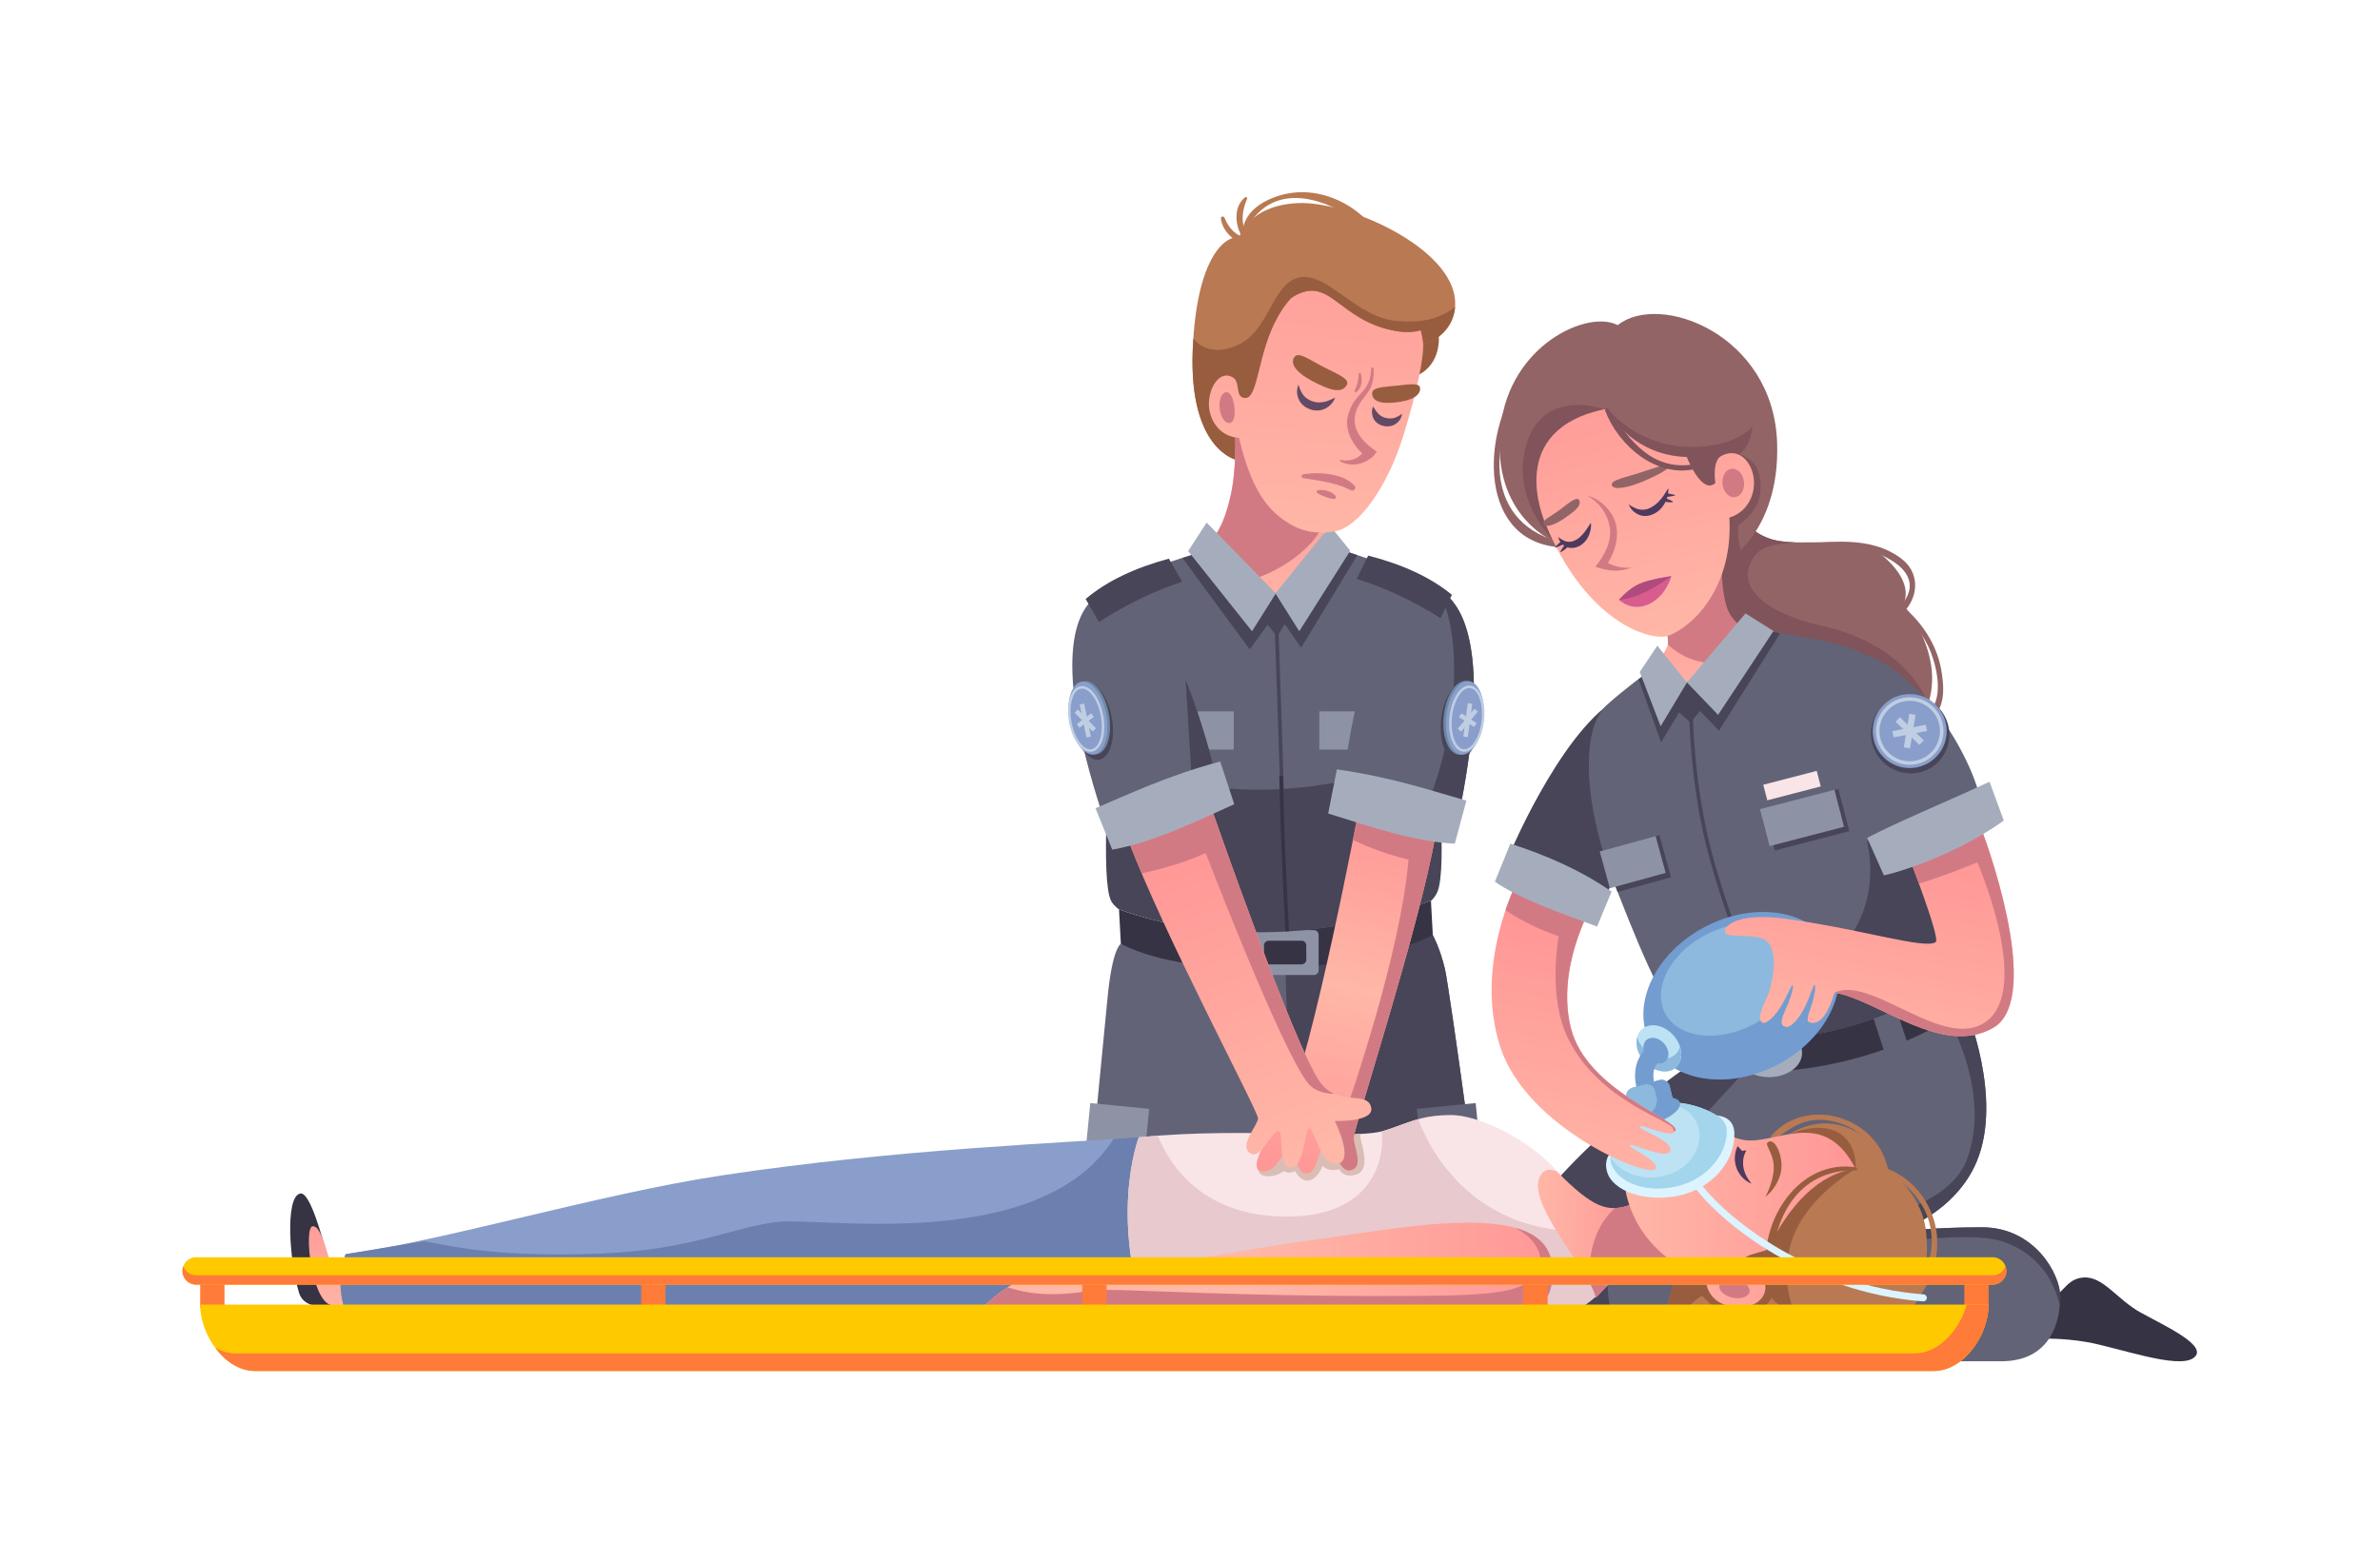 <?xml version="1.0" encoding="UTF-8" standalone="no"?>
<svg
   xmlns:dc="http://purl.org/dc/elements/1.1/"
   xmlns:cc="http://creativecommons.org/ns#"
   xmlns:rdf="http://www.w3.org/1999/02/22-rdf-syntax-ns#"
   xmlns:svg="http://www.w3.org/2000/svg"
   xmlns="http://www.w3.org/2000/svg"
   xmlns:sodipodi="http://sodipodi.sourceforge.net/DTD/sodipodi-0.dtd"
   xmlns:inkscape="http://www.inkscape.org/namespaces/inkscape"
   version="1.1"
   id="svg2"
   xml:space="preserve"
   width="893.333"
   height="586.667"
   viewBox="0 0 893.333 586.667"
   sodipodi:docname="2004.i203.002_paramedic_emergency_ambulance_cartoon_set-10.eps"><defs
     id="defs6"><clipPath
       clipPathUnits="userSpaceOnUse"
       id="clipPath46"><path
         d="m 1082.83,835.18 c -54.66,-12.149 -124.432,-20.969 -140.623,-11.86 -16.195,9.11 -31.402,126.469 -61.742,124.489 -26.434,-1.719 -2.942,-220.579 56.676,-222.707 43.711,-1.571 156.349,-32.903 156.349,-32.903 z"
         id="path44" /></clipPath><linearGradient
       x1="0"
       y1="0"
       x2="1"
       y2="0"
       gradientUnits="userSpaceOnUse"
       gradientTransform="matrix(0,339.304,339.304,0,981.597,687.66)"
       spreadMethod="pad"
       id="linearGradient52"><stop
         style="stop-opacity:1;stop-color:#ffb7a7"
         offset="0"
         id="stop48" /><stop
         style="stop-opacity:1;stop-color:#ff9595"
         offset="1"
         id="stop50" /></linearGradient><clipPath
       clipPathUnits="userSpaceOnUse"
       id="clipPath70"><path
         d="m 4368.99,845.582 c -25.88,183.768 -441.85,93.727 -676.19,63.02 -196.45,-25.743 -421.58,-79.422 -585.63,-78.204 -123.91,0.934 -225.03,2.082 -340.29,-111.429 h 1559.85 c 0,0 56.95,22.32 42.26,126.613 z"
         id="path68" /></clipPath><linearGradient
       x1="0"
       y1="0"
       x2="1"
       y2="0"
       gradientUnits="userSpaceOnUse"
       gradientTransform="matrix(1700.64,0,0,-1700.64,2741.87,838.4)"
       spreadMethod="pad"
       id="linearGradient78"><stop
         style="stop-opacity:1;stop-color:#ffb7a7"
         offset="0"
         id="stop72" /><stop
         style="stop-opacity:1;stop-color:#ffb7a7"
         offset="0.455"
         id="stop74" /><stop
         style="stop-opacity:1;stop-color:#ff9595"
         offset="1"
         id="stop76" /></linearGradient><clipPath
       clipPathUnits="userSpaceOnUse"
       id="clipPath88"><path
         d="m 4818.53,799.41 c 0,0 -30.72,151.602 -225.25,209.74 -66.96,-24.791 -108.26,-8.93 -210.07,93.55 0,0 -25.31,11.6 -39.81,-4.22 -63.59,-69.35 128.27,-265.71 150.11,-351.968 30.54,30.16 42.04,54.109 97.62,66.75 53.81,12.218 207.5,-6.973 227.4,-13.852 z"
         id="path86" /></clipPath><linearGradient
       x1="0"
       y1="0"
       x2="1"
       y2="0"
       gradientUnits="userSpaceOnUse"
       gradientTransform="matrix(414.975,-16.861,-16.861,-414.975,4318.95,931.14)"
       spreadMethod="pad"
       id="linearGradient96"><stop
         style="stop-opacity:1;stop-color:#ffb7a7"
         offset="0"
         id="stop90" /><stop
         style="stop-opacity:1;stop-color:#ff9595"
         offset="0.773"
         id="stop92" /><stop
         style="stop-opacity:1;stop-color:#ff9595"
         offset="1"
         id="stop94" /></linearGradient><clipPath
       clipPathUnits="userSpaceOnUse"
       id="clipPath108"><path
         d="m 4896.94,719.34 c -6.81,0 -13.69,0.629 -20.45,1.93 -58.27,11.16 -70.1,48.269 -75.32,79.75 -103.97,38.339 -163.23,102.351 -195.07,163.812 -38.87,75.038 -36.87,146.278 -25.47,162.278 11.63,9.39 42.26,17.2 76.24,25.15 -0.28,-1.24 -0.38,-2.6 -0.29,-4.07 1.52,-24.33 34.72,-34.71 54.19,-55.38 v 0 0 0 0 c -0.1,12.22 3.24,26.32 6.46,39.24 2.68,9.99 5.24,19.7 5.67,27.22 0.3,3.61 0.12,6.64 -0.74,8.93 25.48,7.1 46.68,15.01 55.56,24.63 0,0 9.05,51.66 28.88,51.66 10.96,0 29.98,-37.53 99.19,-52.91 7.44,-1.65 15.21,-2.35 23.27,-2.35 22.53,0 47.31,5.47 73.11,10.94 25.79,5.47 52.6,10.94 79.2,10.94 51.62,0 102.46,-20.6 143.53,-101.76 -102.71,-12.31 -187.74,-102.2 -247.98,-228.139 -44.7,-14.109 -84.31,-14.879 -76.87,-61.992 52.08,-7.438 68.19,-19.84 71.21,-41.367 0.73,-38 -35.69,-58.52 -74.32,-58.512"
         id="path106" /></clipPath><linearGradient
       x1="0"
       y1="0"
       x2="1"
       y2="0"
       gradientUnits="userSpaceOnUse"
       gradientTransform="matrix(678.659,0,0,-678.659,4578.51,981.91)"
       spreadMethod="pad"
       id="linearGradient114"><stop
         style="stop-opacity:1;stop-color:#ffb7a7"
         offset="0"
         id="stop110" /><stop
         style="stop-opacity:1;stop-color:#ff9595"
         offset="1"
         id="stop112" /></linearGradient><clipPath
       clipPathUnits="userSpaceOnUse"
       id="clipPath136"><path
         d="m 4710.77,1092.81 c -1.52,9.91 2.61,24.87 6.46,39.24 -3.22,-12.92 -6.56,-27.02 -6.46,-39.24 m 12.13,66.46 c 0.2,3.49 -0.05,6.51 -0.96,8.87 0.08,0.02 0.15,0.04 0.22,0.06 0.86,-2.29 1.04,-5.32 0.74,-8.93"
         id="path134" /></clipPath><linearGradient
       x1="0"
       y1="0"
       x2="1"
       y2="0"
       gradientUnits="userSpaceOnUse"
       gradientTransform="matrix(678.659,0,0,-678.659,4578.51,981.91)"
       spreadMethod="pad"
       id="linearGradient142"><stop
         style="stop-opacity:1;stop-color:#d09293"
         offset="0"
         id="stop138" /><stop
         style="stop-opacity:1;stop-color:#d07783"
         offset="1"
         id="stop140" /></linearGradient><clipPath
       clipPathUnits="userSpaceOnUse"
       id="clipPath190"><path
         d="m 4823.01,2879.66 c 0,0 -121.64,-142.65 -131.56,-233.81 38.96,-74.62 -51.17,-122.62 -125.52,-245.05 0,0 83.51,-55.55 260.79,-23.25 177.28,32.29 284.65,173.02 284.65,173.02 -105.48,70.96 -228.24,59.55 -264.58,132.29 -29.96,59.95 -31.38,129.4 -23.78,196.8 z"
         id="path188" /></clipPath><linearGradient
       x1="0"
       y1="0"
       x2="1"
       y2="0"
       gradientUnits="userSpaceOnUse"
       gradientTransform="matrix(-87.825,482.153,482.153,87.825,4856.67,2376.75)"
       spreadMethod="pad"
       id="linearGradient196"><stop
         style="stop-opacity:1;stop-color:#ffb7a7"
         offset="0"
         id="stop192" /><stop
         style="stop-opacity:1;stop-color:#ff9595"
         offset="1"
         id="stop194" /></linearGradient><clipPath
       clipPathUnits="userSpaceOnUse"
       id="clipPath208"><path
         d="m 4677.46,2607.95 c -66.96,0 -221.22,68.44 -324.06,313.99 -9.68,23.12 -115.52,270.86 169.65,327.89 0,0 66.95,-131.43 226.59,-135.65 0,0 31.22,-80.32 64.48,-80.31 5.32,0 10.71,2.06 16.02,6.85 0,0 -10.44,64.56 18.26,77.22 9.81,4.82 19.05,6.98 27.62,6.98 34.27,0 57.69,-34.51 62.08,-70.93 5.73,-47.52 -19.51,-95.78 -68.42,-110.39 10.54,-188.98 -93.97,-301.78 -170.35,-332.23 -5.5,-2.19 -12.9,-3.42 -21.87,-3.42 m -118.82,103.61 c 1.23,-1.2 21.05,-20.08 51.04,-20.08 10.17,0 21.51,2.17 33.69,7.94 49.28,23.33 63.49,79.37 63.49,79.37 v 0 0 0 0 c 0,0 -51.73,-3.35 -90.74,-21.81 -0.67,-0.32 -1.33,-0.64 -1.99,-0.96 -0.17,-0.08 -0.35,-0.17 -0.52,-0.25 -3.46,-1.64 -6.84,-3.47 -10.13,-5.44 -30.37,-17.64 -44.9,-38.71 -44.9,-38.71 l 0.06,-0.06"
         id="path206" /></clipPath><linearGradient
       x1="0"
       y1="0"
       x2="1"
       y2="0"
       gradientUnits="userSpaceOnUse"
       gradientTransform="matrix(-197.113,856.766,856.766,197.113,4731.12,2606.15)"
       spreadMethod="pad"
       id="linearGradient214"><stop
         style="stop-opacity:1;stop-color:#ffb7a7"
         offset="0"
         id="stop210" /><stop
         style="stop-opacity:1;stop-color:#ff9595"
         offset="1"
         id="stop212" /></linearGradient><clipPath
       clipPathUnits="userSpaceOnUse"
       id="clipPath234"><path
         d="m 4558.64,2711.56 -0.06,0.06 c 0,0 14.53,21.07 44.9,38.71 -25.59,-15.35 -44.9,-38.71 -44.9,-38.71 0,0 0.02,-0.02 0.06,-0.06 m 55.49,44.46 c 0.66,0.32 1.32,0.64 1.99,0.96 39.01,18.46 90.74,21.81 90.74,21.81 0,0 -62.09,-8.5 -92.73,-22.77"
         id="path232" /></clipPath><linearGradient
       x1="0"
       y1="0"
       x2="1"
       y2="0"
       gradientUnits="userSpaceOnUse"
       gradientTransform="matrix(-197.113,856.766,856.766,197.113,4731.12,2606.15)"
       spreadMethod="pad"
       id="linearGradient240"><stop
         style="stop-opacity:1;stop-color:#d09293"
         offset="0"
         id="stop236" /><stop
         style="stop-opacity:1;stop-color:#d07783"
         offset="1"
         id="stop238" /></linearGradient><clipPath
       clipPathUnits="userSpaceOnUse"
       id="clipPath290"><path
         d="m 5369.47,2002.52 c 0,0 95.89,-244.67 81.01,-254.59 -31.37,-20.91 -205.82,36.37 -424.86,66.13 -117.99,16.03 -168.63,-13.23 -168.63,-36.37 0,-23.15 94.23,0 120.68,-29.76 26.45,-29.76 16.54,-88.45 8.27,-124.81 -8.27,-36.37 -46.29,-90.1 -23.14,-101.67 11.76,-5.88 36.91,20.01 54.55,49.59 16.2,27.17 24.61,57 29.76,56.21 4.92,-0.76 -1.64,-26.29 -12.08,-52.36 -12.37,-30.91 -29.25,-57.58 -9.41,-65.02 16.27,-6.1 40.5,22.32 57.03,56.21 14.9,30.55 23.55,62 27.28,61.17 3.48,-0.78 0.45,-25.51 -6.62,-49.59 -8.02,-27.33 -21.49,-52.08 -6.61,-56.21 24.1,-6.7 47.94,14.87 69.43,84.31 125.64,-22.32 302.53,-181.85 446.36,-99.19 128.08,73.61 11.57,448.01 -42.98,585.22 z"
         id="path288" /></clipPath><linearGradient
       x1="0"
       y1="0"
       x2="1"
       y2="0"
       gradientUnits="userSpaceOnUse"
       gradientTransform="matrix(144.999,718.406,718.406,-144.999,5193.6,1352.85)"
       spreadMethod="pad"
       id="linearGradient296"><stop
         style="stop-opacity:1;stop-color:#ffb7a7"
         offset="0"
         id="stop292" /><stop
         style="stop-opacity:1;stop-color:#ff9595"
         offset="1"
         id="stop294" /></linearGradient><clipPath
       clipPathUnits="userSpaceOnUse"
       id="clipPath320"><path
         d="m 4718.13,1218.92 c 4.96,29.75 -249.63,111.59 -294.27,285.17 -47.93,186.42 76.05,379.4 76.05,379.4 l -225.66,39.67 c 0,0 -124.81,-235.57 -50.42,-468.67 74.39,-233.09 424.86,-374.44 438.09,-344.68 10.42,23.45 -76.05,57.86 -72.74,66.13 3.3,8.26 109.11,-44.64 114.07,-14.88 4.96,29.75 -92.58,59.51 -85.97,67.78 6.62,8.26 95.89,-39.68 100.85,-9.92 z"
         id="path318" /></clipPath><linearGradient
       x1="0"
       y1="0"
       x2="1"
       y2="0"
       gradientUnits="userSpaceOnUse"
       gradientTransform="matrix(156.59,775.83,775.83,-156.59,4374.64,1028.84)"
       spreadMethod="pad"
       id="linearGradient326"><stop
         style="stop-opacity:1;stop-color:#ffb7a7"
         offset="0"
         id="stop322" /><stop
         style="stop-opacity:1;stop-color:#ff9595"
         offset="1"
         id="stop324" /></linearGradient><clipPath
       clipPathUnits="userSpaceOnUse"
       id="clipPath396"><path
         d="m 3476.57,3220.75 c 0,0 8.95,-122.29 -10.28,-210.88 -19.15,-88.21 -54.67,-151.75 -99.93,-165.28 0,0 6.22,-117.83 230.74,-149.42 174.99,-24.62 221.78,95.34 221.78,95.34 -38.96,20.07 -92.69,74.44 -94.82,134.42 -2.37,67.03 42.15,81.56 42.15,81.56 l -171.19,224.33 z"
         id="path394" /></clipPath><linearGradient
       x1="0"
       y1="0"
       x2="1"
       y2="0"
       gradientUnits="userSpaceOnUse"
       gradientTransform="matrix(43.671,555.988,-555.988,43.671,3578.53,2638.21)"
       spreadMethod="pad"
       id="linearGradient402"><stop
         style="stop-opacity:1;stop-color:#ffb7a7"
         offset="0"
         id="stop398" /><stop
         style="stop-opacity:1;stop-color:#ff9595"
         offset="1"
         id="stop400" /></linearGradient><clipPath
       clipPathUnits="userSpaceOnUse"
       id="clipPath426"><path
         d="m 3826.03,2120.06 c 0,0 -129.87,-686.94 -206.76,-849.28 0,0 -116.2,-154.64 -70.06,-167.46 46.13,-12.81 68.35,70.06 83.73,70.06 15.38,0 12.81,-76.89 46.13,-76.89 33.33,0 30.76,75.18 56.4,80.31 25.63,5.13 30.75,-81.17 69.2,-70.92 38.45,10.26 3.67,71.98 7.69,94.85 9.1,51.75 185.45,595.07 228.98,844.14 z"
         id="path424" /></clipPath><linearGradient
       x1="0"
       y1="0"
       x2="1"
       y2="0"
       gradientUnits="userSpaceOnUse"
       gradientTransform="matrix(228.137,1031.57,1031.57,-228.137,3682.48,1095.81)"
       spreadMethod="pad"
       id="linearGradient434"><stop
         style="stop-opacity:1;stop-color:#ff9796"
         offset="0"
         id="stop428" /><stop
         style="stop-opacity:1;stop-color:#ffb7a7"
         offset="0.508"
         id="stop430" /><stop
         style="stop-opacity:1;stop-color:#ff9595"
         offset="1"
         id="stop432" /></linearGradient><clipPath
       clipPathUnits="userSpaceOnUse"
       id="clipPath446"><path
         d="m 3409.94,2128.6 c 0,0 236.25,-681.55 308.99,-777.43 50.94,-67.16 132.25,-19.84 142.17,-69.43 8.32,-41.61 -102.56,-37.44 -102.56,-37.44 0,0 56.39,-112.78 7.68,-120.47 -48.7,-7.69 -64.08,99.96 -79.45,99.96 -15.38,0 -10.26,-107.65 -51.27,-110.21 -41.01,-2.57 -17.94,102.52 -35.88,102.52 -17.95,0 -48.93,-79 -76.9,-64.08 -38.45,20.51 19.65,79.46 19.65,99.97 0,20.5 -270.85,528.02 -365.68,784.34 z"
         id="path444" /></clipPath><linearGradient
       x1="0"
       y1="0"
       x2="1"
       y2="0"
       gradientUnits="userSpaceOnUse"
       gradientTransform="matrix(-353.344,922.143,922.143,353.344,3710.73,1159.02)"
       spreadMethod="pad"
       id="linearGradient452"><stop
         style="stop-opacity:1;stop-color:#ffb7a7"
         offset="0"
         id="stop448" /><stop
         style="stop-opacity:1;stop-color:#ff9595"
         offset="1"
         id="stop450" /></linearGradient><clipPath
       clipPathUnits="userSpaceOnUse"
       id="clipPath476"><path
         d="m 3475.36,3335.41 c 16.93,-16.25 2.27,-55.42 31.96,-54.99 36.62,0.52 33.61,129.2 92.58,231.44 23.42,40.6 75.27,118.79 209.15,103.6 109.39,-12.42 183.86,-68.89 197.75,-176.96 4.74,-36.85 -16.7,-140.19 -55.6,-265.54 -44.64,-143.83 -125.36,-256.03 -190.94,-267.82 -43.78,-7.86 -86.79,-4.95 -131.43,22.32 -61.77,37.75 -106.77,98.75 -139.87,240.59 -60.99,3.26 -90.42,61 -84.13,109.06 6.48,49.61 39.67,82.66 70.53,58.3 z"
         id="path474" /></clipPath><linearGradient
       x1="0"
       y1="0"
       x2="1"
       y2="0"
       gradientUnits="userSpaceOnUse"
       gradientTransform="matrix(87.074,1115.82,-1115.82,87.074,3669.18,2875.7)"
       spreadMethod="pad"
       id="linearGradient482"><stop
         style="stop-opacity:1;stop-color:#ffb7a7"
         offset="0"
         id="stop478" /><stop
         style="stop-opacity:1;stop-color:#ff9595"
         offset="1"
         id="stop480" /></linearGradient></defs><sodipodi:namedview
     pagecolor="#ffffff"
     bordercolor="#666666"
     borderopacity="1"
     objecttolerance="10"
     gridtolerance="10"
     guidetolerance="10"
     inkscape:pageopacity="0"
     inkscape:pageshadow="2"
     inkscape:window-width="640"
     inkscape:window-height="480"
     id="namedview4" /><g
     id="g10"
     inkscape:groupmode="layer"
     inkscape:label="ink_ext_XXXXXX"
     transform="matrix(1.333,0,0,-1.333,0,586.667)"><g
       id="g12"
       transform="scale(0.1)"><path
         d="m 3156.15,1742.92 c 0,0 -23.89,-9.05 -37.56,-152.59 -13.67,-143.54 -62.27,-625.881 -75.19,-809.971 -13.67,-194.808 75.19,-235.82 177.72,-239.238 102.52,-3.41 195.53,72.199 246.06,218.731 68.36,198.218 150.38,444.288 150.38,444.288 0,0 126.45,-369.101 153.79,-475.05 27.34,-105.942 99.11,-181.129 228.98,-184.551 129.87,-3.418 198.22,116.199 191.39,218.731 -6.84,102.519 -109.37,850.99 -123.04,909.08 -13.67,58.1 -34.17,95.69 -34.17,95.69 l -878.36,-25.12"
         style="fill:#626376;fill-opacity:1;fill-rule:nonzero;stroke:none"
         id="path14" /><path
         d="m 3225.38,1171.32 -165.82,16.19 10.46,107.15 165.82,-16.2 -10.46,-107.14"
         style="fill:#8e92a5;fill-opacity:1;fill-rule:nonzero;stroke:none"
         id="path16" /><path
         d="m 4000.33,544.539 c 129.87,-3.418 198.22,116.199 191.39,218.731 -6.84,102.531 -109.37,850.98 -123.04,909.08 -13.67,58.1 -34.17,95.69 -34.17,95.69 l -417.11,-11.93 13.91,-477.68 -89.27,-9.92 75.52,-64.37 c 0,0 126.45,-369.101 153.79,-475.05 27.34,-105.942 99.11,-181.129 228.98,-184.551"
         style="fill:#474557;fill-opacity:1;fill-rule:nonzero;stroke:none"
         id="path18" /><path
         d="m 3999.92,1171.32 165.83,16.19 -10.47,107.15 -165.82,-16.2 10.46,-107.14"
         style="fill:#626376;fill-opacity:1;fill-rule:nonzero;stroke:none"
         id="path20" /><path
         d="m 5875.02,621.859 c 88.34,-15.23 257.03,-77.82 301.83,-44.808 44.81,33.019 -80.17,89.609 -148.56,127.34 -68.38,37.73 -106.11,103.757 -162.7,99.039 -56.6,-4.719 -56.6,-63.668 -122.62,-68.379 V 631.289 c 0,0 63.66,2.359 132.05,-9.43"
         style="fill:#363344;fill-opacity:1;fill-rule:nonzero;stroke:none"
         id="path22" /><path
         d="m 4752.98,1398.67 c 0,0 -390.5,-265.38 -503.52,-516.69 -70.37,-156.468 34.59,-314.41 172.93,-314.41 138.34,0 268.36,0 268.36,0 l 423.7,534.55 c 0,0 -56.59,364.72 -50.3,367.86 6.29,3.14 -311.17,-71.31 -311.17,-71.31"
         style="fill:#474557;fill-opacity:1;fill-rule:nonzero;stroke:none"
         id="path24" /><path
         d="m 4914.76,1385.68 -213.23,-230.41 56.6,-35.37 c 0,0 -200.92,-169.24 -225.31,-286.65 -27.54,-132.621 47.31,-265.68 188.79,-265.68 122.62,0 749.59,0 913.09,0 144.63,0 166.64,119.481 166.64,182.36 0,62.879 -72.32,194.929 -220.09,194.929 -147.78,0 -236.4,-12.57 -236.4,-12.57 0,0 160.64,51.582 221.48,198.431 74.68,180.27 -31.14,430.44 -31.14,430.44 -47.13,-3.65 -620.43,-175.48 -620.43,-175.48"
         style="fill:#626376;fill-opacity:1;fill-rule:nonzero;stroke:none"
         id="path26" /><path
         d="m 5799.8,721.5 c 1.07,10.211 1.54,19.871 1.54,28.43 0,62.879 -72.32,194.941 -220.09,194.941 -147.78,0 -236.4,-12.582 -236.4,-12.582 0,0 160.64,51.582 221.48,198.431 74.68,180.27 -31.14,430.44 -31.14,430.44 -7.48,-0.58 -28.25,-5.41 -57.8,-13.09 23.18,-36.57 124.94,-228.28 63.19,-407.06 -65.25,-188.85 -442.97,-188.85 -442.97,-236.932 0,-48.066 398.33,41.211 532.24,3.442 111.27,-31.379 160.28,-123.938 169.95,-186.02"
         style="fill:#474557;fill-opacity:1;fill-rule:nonzero;stroke:none"
         id="path28" /><path
         d="m 5026.48,1198.2 c 0,0 89.27,76.04 198.38,16.53 68.81,-37.54 89.27,-109.11 89.27,-109.11 0,0 95.88,-56.2 109.1,-171.929 17.71,-154.953 -52.9,-214.91 -59.51,-254.589 -6.61,-39.672 39.68,-62.821 39.68,-109.102 h -707.56 c 0,0 -33.06,165.309 46.29,261.199 79.36,95.883 284.35,367.001 284.35,367.001"
         style="fill:#b97953;fill-opacity:1;fill-rule:nonzero;stroke:none"
         id="path30" /><path
         d="m 4793.38,751.84 c 29.76,-34.711 52.9,-47.942 114.07,-49.59 61.17,-1.66 81,44.629 81,44.629 26.45,-36.359 61.17,-31.41 61.17,-31.41 -28.1,66.133 -14.88,142.172 -14.88,142.172 14.88,153.749 190.16,251.709 190.16,251.709 l -49.64,39.26 -200.74,-44.85 C 4907.57,1016.03 4791.05,890.309 4742.13,831.199 4662.78,735.309 4695.84,570 4695.84,570 c 18.19,148.781 97.54,181.84 97.54,181.84"
         style="fill:#985d3f;fill-opacity:1;fill-rule:nonzero;stroke:none"
         id="path32" /><path
         d="m 5317.52,1100.7 c -23.54,152.81 -226.71,218.28 -329.26,102.84 -6.88,-7.74 3.37,-17.55 11.21,-11.2 54.43,44.12 101.02,67.78 171.89,48.36 71.73,-19.65 114.01,-73.95 137.34,-142.43 1.93,-5.68 9.71,-3.31 8.82,2.43"
         style="fill:#b97953;fill-opacity:1;fill-rule:nonzero;stroke:none"
         id="path34" /><path
         d="m 5224.9,1109.35 c 0,0 9.05,81.41 -62.87,108.69 -56.02,21.25 -122.33,-11.58 -122.33,-11.58 l 185.2,-97.11"
         style="fill:#985d3f;fill-opacity:1;fill-rule:nonzero;stroke:none"
         id="path36" /><path
         d="m 937.141,725.102 c 0,0 -78.348,-18.782 -95.137,35.418 -26.34,85.019 -40.488,269.28 3.035,279.4 28.738,6.68 62.754,-128.541 77.934,-176.119 15.183,-47.563 14.168,-138.699 14.168,-138.699"
         style="fill:#363344;fill-opacity:1;fill-rule:nonzero;stroke:none"
         id="path38" /><g
         id="g40"><g
           id="g42"
           clip-path="url(#clipPath46)"><path
             d="m 1082.83,835.18 c -54.66,-12.149 -124.432,-20.969 -140.623,-11.86 -16.195,9.11 -31.402,126.469 -61.742,124.489 -26.434,-1.719 -2.942,-220.579 56.676,-222.707 43.711,-1.571 156.349,-32.903 156.349,-32.903 l -10.66,142.981"
             style="fill:url(#linearGradient52);fill-opacity:1;fill-rule:nonzero;stroke:none"
             id="path54" /></g></g><path
         d="m 3256.42,668.422 c 0,0 130.48,532.318 -56.85,529.938 -171.16,-14.83 -669.18,-31.62 -1168.93,-107.65 -347.72,-52.9 -784.16,-185.151 -1057.535,-221.519 -19.035,-50.703 -19.035,-105.812 0,-165.32 0,0 501.515,-109.109 1075.485,-3.301 203.33,37.469 603.22,-8.019 756.41,-28.218 144.24,-44.532 303.05,-41.954 451.42,-3.93"
         style="fill:#8a9ecb;fill-opacity:1;fill-rule:nonzero;stroke:none"
         id="path56" /><path
         d="m 3199.57,1198.36 -64.35,-5.15 C 2927.5,869.34 2312.15,974.16 2190.44,960.109 2061.49,945.23 1947.42,880.762 1689.53,870.84 1411.8,860.16 1289.92,887.98 1193.58,905.559 L 973.105,869.191 c -19.035,-50.703 -19.035,-105.812 0,-165.32 0,0 501.515,-109.109 1075.495,-3.301 203.32,37.481 603.21,-8.019 756.4,-28.218 144.24,-44.532 303.05,-41.954 451.42,-3.93 0,0 130.48,532.318 -56.85,529.938"
         style="fill:#6b80af;fill-opacity:1;fill-rule:nonzero;stroke:none"
         id="path58" /><path
         d="m 3247,632.461 c 220.85,39.961 426.59,76.57 595.58,68.109 94.97,-4.761 230.81,-13.23 363.06,-26.461 178.68,-17.859 283.78,56.731 314.09,107.942 25.94,61.25 -31.4,210.34 -144.43,330.599 -83.64,88.99 -217.75,148.34 -288.68,148.34 -88.59,0 -127.3,-24.8 -180.2,-41.33 -84.13,-32.97 -388.49,9.92 -699.8,-21.49 0,0 -92.29,-238.15 40.38,-565.709"
         style="fill:#f9e5e8;fill-opacity:1;fill-rule:nonzero;stroke:none"
         id="path60" /><path
         d="m 3994.04,1249.42 -3.7,-0.81 c -21.06,-5.89 -82.1,-29.6 -99.83,-33.72 7.9,-47.81 -2.52,-239.902 -266.78,-239.902 -272.28,0 -346.57,190.072 -364.01,227.852 -17.65,-1.34 -35.36,-2.88 -53.1,-4.67 0,0 -92.29,-238.15 40.38,-565.709 220.85,39.961 426.59,76.57 595.58,68.109 94.97,-4.761 230.81,-13.23 363.07,-26.461 178.67,-17.859 283.77,56.731 314.08,107.93 13.68,32.313 4.19,89.051 -24.41,153.102 -395.48,-26.282 -501.28,314.279 -501.28,314.279"
         style="fill:#e7c9ce;fill-opacity:1;fill-rule:nonzero;stroke:none"
         id="path62" /><g
         id="g64"><g
           id="g66"
           clip-path="url(#clipPath70)"><path
             d="m 4368.99,845.582 c -25.88,183.768 -441.85,93.727 -676.19,63.02 -196.45,-25.743 -421.58,-79.422 -585.63,-78.204 -123.91,0.934 -225.03,2.082 -340.29,-111.429 h 1559.85 c 0,0 56.95,22.32 42.26,126.613"
             style="fill:url(#linearGradient78);fill-opacity:1;fill-rule:nonzero;stroke:none"
             id="path80" /></g></g><g
         id="g82"><g
           id="g84"
           clip-path="url(#clipPath88)"><path
             d="m 4818.53,799.41 c 0,0 -30.72,151.602 -225.25,209.74 -66.96,-24.791 -108.26,-8.93 -210.07,93.55 0,0 -25.31,11.6 -39.81,-4.22 -63.59,-69.35 128.27,-265.71 150.11,-351.968 30.54,30.16 42.04,54.109 97.62,66.75 53.81,12.218 207.5,-6.973 227.4,-13.852"
             style="fill:url(#linearGradient96);fill-opacity:1;fill-rule:nonzero;stroke:none"
             id="path98" /></g></g><path
         d="m 4591.13,813.262 c 53.81,12.218 207.5,-6.973 227.4,-13.852 0,0 -30.72,151.602 -225.25,209.74 -16.6,-6.15 -31.62,-9.791 -46.39,-10.24 -23.41,-23.07 -75.12,-74.25 -72.6,-207.422 16.53,-28.109 19.21,-44.976 19.21,-44.976 30.55,30.16 42.05,54.109 97.63,66.75"
         style="fill:#d27a84;fill-opacity:1;fill-rule:nonzero;stroke:none"
         id="path100" /><g
         id="g102"><g
           id="g104"
           clip-path="url(#clipPath108)"><path
             d="m 4896.94,719.34 c -6.81,0 -13.69,0.629 -20.45,1.93 -58.27,11.16 -70.1,48.269 -75.32,79.75 -103.97,38.339 -163.23,102.351 -195.07,163.812 -38.87,75.038 -36.87,146.278 -25.47,162.278 11.63,9.39 42.26,17.2 76.24,25.15 -0.28,-1.24 -0.38,-2.6 -0.29,-4.07 1.52,-24.33 34.72,-34.71 54.19,-55.38 v 0 0 0 0 c -0.1,12.22 3.24,26.32 6.46,39.24 2.68,9.99 5.24,19.7 5.67,27.22 0.3,3.61 0.12,6.64 -0.74,8.93 25.48,7.1 46.68,15.01 55.56,24.63 0,0 9.05,51.66 28.88,51.66 10.96,0 29.98,-37.53 99.19,-52.91 7.44,-1.65 15.21,-2.35 23.27,-2.35 22.53,0 47.31,5.47 73.11,10.94 25.79,5.47 52.6,10.94 79.2,10.94 51.62,0 102.46,-20.6 143.53,-101.76 -102.71,-12.31 -187.74,-102.2 -247.98,-228.139 -44.7,-14.109 -84.31,-14.879 -76.87,-61.992 52.08,-7.438 68.19,-19.84 71.21,-41.367 0.73,-38 -35.69,-58.52 -74.32,-58.512"
             style="fill:url(#linearGradient114);fill-opacity:1;fill-rule:nonzero;stroke:none"
             id="path116" /></g></g><path
         d="m 4984.32,1186.62 c -26.06,-3.76 14.88,-29.75 9.92,-82.65 -3.59,-38.24 -23.14,-72.74 -23.14,-72.74 0,0 28.92,17.89 42.15,62.82 11.7,39.71 -10.34,95.27 -28.93,92.57"
         style="fill:#985d3f;fill-opacity:1;fill-rule:nonzero;stroke:none"
         id="path118" /><path
         d="m 4932.02,1068.14 c -34.7,39.55 -23.94,78.98 -14.58,92.73 -11.9,2.55 -26.87,-7.36 -28.87,-32.8 -1.97,-24.95 20.24,-52.69 43.45,-59.93"
         style="fill:#4e3a5e;fill-opacity:1;fill-rule:nonzero;stroke:none"
         id="path120" /><path
         d="m 4907.58,1157.66 -14.79,15.96 c 0,0 -19.59,-36.92 2.95,-72.75 l 11.84,56.79"
         style="fill:#4e3a5e;fill-opacity:1;fill-rule:nonzero;stroke:none"
         id="path122" /><path
         d="m 4710.77,1092.81 c -3.36,21.9 20.87,68.53 8.8,78.81 -8.42,7.17 -29.5,-5.48 -29.5,-5.48 0,0 -34.73,1.89 -33.49,-17.95 1.52,-24.33 34.72,-34.71 54.19,-55.38"
         style="fill:#d85d8e;fill-opacity:1;fill-rule:nonzero;stroke:none"
         id="path124" /><path
         d="m 4693.82,1168.17 c 4.07,2.42 10.93,5.8 17.49,5.8 0.94,0 1.87,-0.07 2.79,-0.22 -0.52,0.05 -1.05,0.07 -1.6,0.07 -6.39,0 -14.16,-3.37 -18.68,-5.65"
         style="fill:#3a374d;fill-opacity:1;fill-rule:nonzero;stroke:none"
         id="path126" /><path
         d="m 4721.94,1168.14 c -0.54,1.41 -1.31,2.59 -2.37,3.48 1.19,-0.79 2.03,-1.95 2.59,-3.42 -0.07,-0.02 -0.14,-0.04 -0.22,-0.06"
         style="fill:#504f68;fill-opacity:1;fill-rule:nonzero;stroke:none"
         id="path128" /><g
         id="g130"><g
           id="g132"
           clip-path="url(#clipPath136)"><path
             d="m 4710.77,1092.81 c -1.52,9.91 2.61,24.87 6.46,39.24 -3.22,-12.92 -6.56,-27.02 -6.46,-39.24 m 12.13,66.46 c 0.2,3.49 -0.05,6.51 -0.96,8.87 0.08,0.02 0.15,0.04 0.22,0.06 0.86,-2.29 1.04,-5.32 0.74,-8.93"
             style="fill:url(#linearGradient142);fill-opacity:1;fill-rule:nonzero;stroke:none"
             id="path144" /></g></g><path
         d="m 4710.77,1092.81 c 0,0 -19.01,56.59 -20.62,72.96 0,0 1.4,1.05 3.67,2.4 4.52,2.28 12.29,5.65 18.68,5.65 0.55,0 1.08,-0.02 1.6,-0.07 1.91,-0.32 3.77,-0.99 5.47,-2.13 v 0 c 1.06,-0.89 1.83,-2.07 2.37,-3.48 0.91,-2.36 1.16,-5.38 0.96,-8.87 -0.59,-7.28 -3.09,-16.87 -5.67,-27.22 -3.85,-14.37 -7.98,-29.33 -6.46,-39.24 v 0"
         style="fill:#b14a7d;fill-opacity:1;fill-rule:nonzero;stroke:none"
         id="path146" /><path
         d="m 4878.33,746.68 c -23.41,5.152 -39.87,20.718 -36.78,34.769 3.1,14.043 24.58,21.242 47.99,16.082 23.4,-5.16 39.86,-20.73 36.77,-34.769 -3.09,-14.043 -24.58,-21.242 -47.98,-16.082"
         style="fill:#d27a84;fill-opacity:1;fill-rule:nonzero;stroke:none"
         id="path148" /><path
         d="m 5226.08,1113.65 c -159.35,24.92 -271.76,-149.548 -251.55,-292.959 1.14,-8.082 13.81,-5.839 13.92,1.891 1.87,144.719 72.13,286.008 236.45,282.308 4.9,-0.12 6.25,7.97 1.18,8.76"
         style="fill:#985d3f;fill-opacity:1;fill-rule:nonzero;stroke:none"
         id="path150" /><path
         d="m 5303.6,1104.91 c 75.2,-40.69 133.05,-102.62 135.74,-193.351 2.56,-86.61 -46.88,-124.707 -85.73,-191.821 -27.39,-47.308 -14.76,-76.988 21.41,-117.879 5.14,-5.82 14.7,1.7 10.69,8.25 -47.05,76.871 18.96,123.161 47.18,187.102 19.49,44.168 27.36,94.961 18.78,142.719 -14.3,79.59 -68.93,146.37 -144.72,172.93 -4.66,1.64 -7.66,-5.62 -3.35,-7.95"
         style="fill:#b97953;fill-opacity:1;fill-rule:nonzero;stroke:none"
         id="path152" /><path
         d="m 4368.99,845.582 c -7.28,51.688 -45.42,81.707 -101.71,97.5 40.68,-20.98 78.46,-62.512 67.92,-101.562 -23.83,-88.27 -117.45,-90.188 -471.53,-90.188 -354.07,0 -667.29,17.27 -738.78,17.27 -71.5,0 -102.14,-15.352 -187.25,-11.512 -53.28,2.398 -100.25,18.91 -100.25,18.91 -23.11,-14.738 -46.5,-33.391 -70.51,-57.031 h 1559.85 c 0,0 56.95,22.32 42.26,126.613"
         style="fill:#d27a84;fill-opacity:1;fill-rule:nonzero;stroke:none"
         id="path154" /><path
         d="m 3605.34,1209.08 -62.61,-99.27 c 0,-26.45 42.98,-28.1 72.74,-6.61 0,0 13.22,-9.92 31.41,0 0,0 14.87,-31.41 39.67,-26.45 24.8,4.96 38.03,41.33 38.03,41.33 0,0 11.56,-18.19 46.28,-9.92 0,0 11.58,-26.45 47.95,-14.88 36.37,11.57 21.48,64.47 13.22,97.53 -1.53,6.11 -2.09,11.75 -2,16.91 -56.75,-2.9 -134.56,-0.4 -224.69,1.36"
         style="fill:#dabeb5;fill-opacity:1;fill-rule:nonzero;stroke:none"
         id="path156" /><path
         d="m 5533.13,1561.67 c -199.54,-145.22 -544.08,-221.04 -753.4,-154.18 l -20.18,92.04 c 258.17,-49.85 510.18,6.39 753.4,154.18 l 20.18,-92.04"
         style="fill:#363344;fill-opacity:1;fill-rule:nonzero;stroke:none"
         id="path158" /><path
         d="m 5074.38,1435.89 c 0,-37.66 -41.63,-68.19 -92.99,-68.19 -51.35,0 -92.99,30.53 -92.99,68.19 0,37.67 41.64,68.2 92.99,68.2 51.36,0 92.99,-30.53 92.99,-68.2"
         style="fill:#a5adbc;fill-opacity:1;fill-rule:nonzero;stroke:none"
         id="path160" /><path
         d="m 5380.39,1434.94 -66.02,-21.51 -45.08,138.31 66.01,21.52 45.09,-138.32"
         style="fill:#626376;fill-opacity:1;fill-rule:nonzero;stroke:none"
         id="path162" /><path
         d="m 5047.89,2860.77 c 56.5,-9.17 111.69,2.95 167.99,-1.32 71.95,-5.46 219.9,-67.97 137.27,-162.65 -7.84,-8.99 5.48,-22.21 13.1,-13.1 37.09,44.28 36.85,106.17 -11.06,143.19 -87.4,67.54 -205.13,47.9 -306.53,39.58 -3,-0.25 -4.23,-5.14 -0.77,-5.7"
         style="fill:#926466;fill-opacity:1;fill-rule:nonzero;stroke:none"
         id="path164" /><path
         d="m 5347.85,2688.53 c 36.64,-37.41 69.82,-74.88 88.96,-124.32 19.32,-49.95 36.97,-135.78 -10.62,-174.69 -6.97,-5.69 2.03,-16.98 9.53,-12.36 44.59,27.49 38.42,95.72 29.91,140.79 -13.28,70.36 -55.59,133 -110.44,177.92 -5.07,4.16 -12.11,-2.47 -7.34,-7.34"
         style="fill:#926466;fill-opacity:1;fill-rule:nonzero;stroke:none"
         id="path166" /><path
         d="m 4910.23,2945.4 c 0,0 12.89,-43.56 79.73,-63.38 84.23,-24.98 239.36,21.68 321.77,-55.07 82.39,-76.75 46.85,-128.02 46.85,-128.02 0,0 150.65,-172.69 43.54,-336.39 -107.11,-163.71 -583.77,44.39 -583.77,44.39 l -78.6,434.06 170.48,104.41"
         style="fill:#926466;fill-opacity:1;fill-rule:nonzero;stroke:none"
         id="path168" /><path
         d="m 4741.17,2841.87 c -0.03,-2.22 -0.07,-4.66 -0.12,-8.03 l 57.96,-320.11 c 69.77,-10.76 629.98,-92.96 629.98,-92.96 0,0 -52.9,162.01 -294.27,216.56 -185.83,42.01 -226.48,115.72 -209.95,166.15 18.89,57.62 53.72,62.95 129.51,70.47 -23.81,0.64 -45.83,2.58 -64.32,8.07 -45.18,13.4 -65.42,37.4 -73.98,51.7 l -124.17,-60.85 -50.64,-31"
         style="fill:#80545a;fill-opacity:1;fill-rule:nonzero;stroke:none"
         id="path170" /><path
         d="m 4282.19,3331.86 c -111.21,-147.23 -124.24,-468.9 125.56,-472.64 6.48,-0.09 8.13,10.12 1.56,11.51 -235.71,49.96 -217.11,286.83 -117.68,455.61 3.67,6.23 -5.32,10.98 -9.44,5.52"
         style="fill:#926466;fill-opacity:1;fill-rule:nonzero;stroke:none"
         id="path172" /><path
         d="m 4257.39,2010.76 c 0,0 158.21,370.33 320.83,434.52 l 14.26,-426.23 -66.12,-130.6 -268.97,122.31"
         style="fill:#474557;fill-opacity:1;fill-rule:nonzero;stroke:none"
         id="path174" /><path
         d="m 4855.55,2814.97 c 0,0 156.79,83.61 148.57,338.15 -9.91,307.49 -332.28,426.52 -448.83,332.29 -84.31,44.63 -304,-55.98 -329.81,-286 -28.93,-257.89 158.71,-327.33 158.71,-327.33 l 471.36,-57.11"
         style="fill:#926466;fill-opacity:1;fill-rule:nonzero;stroke:none"
         id="path176" /><path
         d="m 4523.05,3253.96 c 0,0 92.58,-123.88 266.58,-110.76 110.87,8.37 145.06,57.04 145.06,57.04 0,0 -3.72,-71.92 -58.27,-90.51 -54.56,-18.6 -32.24,-91.76 -32.24,-91.76 l -104.15,-27.27 c -107.63,77.57 -178.79,165.66 -216.98,263.26"
         style="fill:#80545a;fill-opacity:1;fill-rule:nonzero;stroke:none"
         id="path178" /><path
         d="m 4370.96,2883.65 c 0,0 -112.41,107.46 -76.04,254.59 43.39,175.55 219.87,110.76 219.87,110.76 l -143.83,-365.35"
         style="fill:#80545a;fill-opacity:1;fill-rule:nonzero;stroke:none"
         id="path180" /><path
         d="m 4815.26,2825.21 5.42,119.58 54.55,180.13 c 0,0 96.16,1.87 80.85,-116.49 -6.54,-50.64 -60.93,-86.34 -60.93,-86.34 0,0 -5.06,-36.37 7.3,-72.74 l -45.57,-38.36 -41.62,14.22"
         style="fill:#80545a;fill-opacity:1;fill-rule:nonzero;stroke:none"
         id="path182" /><g
         id="g184"><g
           id="g186"
           clip-path="url(#clipPath190)"><path
             d="m 4823.01,2879.66 c 0,0 -121.64,-142.65 -131.56,-233.81 38.96,-74.62 -51.17,-122.62 -125.52,-245.05 0,0 83.51,-55.55 260.79,-23.25 177.28,32.29 284.65,173.02 284.65,173.02 -105.48,70.96 -228.24,59.55 -264.58,132.29 -29.96,59.95 -31.38,129.4 -23.78,196.8"
             style="fill:url(#linearGradient196);fill-opacity:1;fill-rule:nonzero;stroke:none"
             id="path198" /></g></g><path
         d="m 4860.38,2697.78 c -24.5,88.27 -7.77,245.05 -7.77,245.05 0,0 -174.82,-186.94 -184.74,-278.09 13.33,-10.79 31.56,-46.8 28.48,-78.23 0,0 116.78,-128.42 306.7,12.33 -66.91,20.95 -124.33,32.87 -142.67,98.94"
         style="fill:#d27a84;fill-opacity:1;fill-rule:nonzero;stroke:none"
         id="path200" /><g
         id="g202"><g
           id="g204"
           clip-path="url(#clipPath208)"><path
             d="m 4677.46,2607.95 c -66.96,0 -221.22,68.44 -324.06,313.99 -9.68,23.12 -115.52,270.86 169.65,327.89 0,0 66.95,-131.43 226.59,-135.65 0,0 31.22,-80.32 64.48,-80.31 5.32,0 10.71,2.06 16.02,6.85 0,0 -10.44,64.56 18.26,77.22 9.81,4.82 19.05,6.98 27.62,6.98 34.27,0 57.69,-34.51 62.08,-70.93 5.73,-47.52 -19.51,-95.78 -68.42,-110.39 10.54,-188.98 -93.97,-301.78 -170.35,-332.23 -5.5,-2.19 -12.9,-3.42 -21.87,-3.42 m -118.82,103.61 c 1.23,-1.2 21.05,-20.08 51.04,-20.08 10.17,0 21.51,2.17 33.69,7.94 49.28,23.33 63.49,79.37 63.49,79.37 v 0 0 0 0 c 0,0 -51.73,-3.35 -90.74,-21.81 -0.67,-0.32 -1.33,-0.64 -1.99,-0.96 -0.17,-0.08 -0.35,-0.17 -0.52,-0.25 -3.46,-1.64 -6.84,-3.47 -10.13,-5.44 -30.37,-17.64 -44.9,-38.71 -44.9,-38.71 l 0.06,-0.06"
             style="fill:url(#linearGradient214);fill-opacity:1;fill-rule:nonzero;stroke:none"
             id="path216" /></g></g><path
         d="m 4910.82,3044.34 c 2.46,-22.06 -9.12,-41.46 -25.86,-43.33 -16.73,-1.86 -32.29,14.52 -34.75,36.58 -2.46,22.06 9.11,41.46 25.85,43.33 16.74,1.86 32.3,-14.51 34.76,-36.58"
         style="fill:#d27a84;fill-opacity:1;fill-rule:nonzero;stroke:none"
         id="path218" /><path
         d="m 4532.23,2918.81 c -5.79,35.11 -28.31,67.54 -63.09,86.54 19.92,-4.83 37.52,-16.04 51.57,-30.26 13.75,-14.19 25.63,-31.89 29.71,-51.59 8.36,-37.09 -2.73,-74.46 -22.62,-107.95 18.91,-9.86 42.96,-15.46 67.58,-12.47 -38.95,-14.97 -68.42,-9.25 -103.24,1.69 27.5,34.53 47.67,73.44 40.09,114.04"
         style="fill:#d27a84;fill-opacity:1;fill-rule:nonzero;stroke:none"
         id="path220" /><path
         d="m 4538.63,3034.79 c 4.78,-15.67 48.63,-6.34 90.04,11.42 39.16,16.79 72.31,34.2 73.23,44.92 0.63,7.41 -38.85,-6.3 -79.66,-19.84 -44,-14.6 -88.05,-21.96 -83.61,-36.5"
         style="fill:#926466;fill-opacity:1;fill-rule:nonzero;stroke:none"
         id="path222" /><path
         d="m 4447.44,2990.85 c 5.34,-15.28 -14.77,-30.17 -41.82,-49.09 -23.13,-16.18 -52.09,-28.11 -58.93,-17.92 -7.69,11.47 22.23,23.94 44.34,40.71 29.39,22.28 51.17,41.3 56.41,26.3"
         style="fill:#926466;fill-opacity:1;fill-rule:nonzero;stroke:none"
         id="path224" /><path
         d="m 4706.86,2778.79 c 0,0 -62.79,-8.6 -93.25,-23.02 -30.45,-14.41 -55.03,-44.15 -55.03,-44.15 0,0 35.51,-35.53 84.79,-12.2 49.28,23.33 63.49,79.37 63.49,79.37"
         style="fill:#d85d8e;fill-opacity:1;fill-rule:nonzero;stroke:none"
         id="path226" /><g
         id="g228"><g
           id="g230"
           clip-path="url(#clipPath234)"><path
             d="m 4558.64,2711.56 -0.06,0.06 c 0,0 14.53,21.07 44.9,38.71 -25.59,-15.35 -44.9,-38.71 -44.9,-38.71 0,0 0.02,-0.02 0.06,-0.06 m 55.49,44.46 c 0.66,0.32 1.32,0.64 1.99,0.96 39.01,18.46 90.74,21.81 90.74,21.81 0,0 -62.09,-8.5 -92.73,-22.77"
             style="fill:url(#linearGradient240);fill-opacity:1;fill-rule:nonzero;stroke:none"
             id="path242" /></g></g><path
         d="m 4558.94,2711.29 -0.3,0.27 c -0.04,0.04 -0.06,0.06 -0.06,0.06 0,0 19.31,23.36 44.9,38.71 3.36,1.95 6.91,3.86 10.65,5.69 30.64,14.27 92.73,22.77 92.73,22.77 v 0 0 c 0,0 -43.32,-31.28 -78.66,-47.3 -38.75,-17.56 -69.26,-20.2 -69.26,-20.2"
         style="fill:#b14a7d;fill-opacity:1;fill-rule:nonzero;stroke:none"
         id="path244" /><path
         d="m 4524.71,2415.95 c 51.25,46.15 110.55,88.72 110.55,88.72 l 127.5,-37.92 220.3,154.36 c 0,0 179.24,-19.6 257.47,-57.66 97.61,-47.49 142.17,-214.69 228.13,-483.47 85.97,-268.78 86.38,-371.69 46.7,-414.3 -39.67,-42.61 -205.4,-147.54 -425.27,-180.6 -177.85,-26.75 -283.8,-13.41 -335.59,18.18 -68.79,41.96 -164.1,296.81 -211.61,416.6 -76.04,191.77 -99.4,422.96 -18.18,496.09"
         style="fill:#626376;fill-opacity:1;fill-rule:nonzero;stroke:none"
         id="path246" /><path
         d="m 5485.36,2026.18 -13.39,19.32 -214.91,-13.22 c 0,0 85.96,-300.88 -261.2,-413.29 -143.33,-46.42 -240.47,-48.04 -305.77,-34.26 22.48,-39.21 44.55,-69.36 64.41,-81.47 51.78,-31.59 157.74,-44.93 335.59,-18.18 219.87,33.06 385.6,137.99 425.28,180.6 36.9,39.63 39.02,131.62 -30.01,360.5"
         style="fill:#474557;fill-opacity:1;fill-rule:nonzero;stroke:none"
         id="path248" /><path
         d="m 5001.07,1468.17 c -1.39,3.24 -140.34,326.31 -195.34,546.33 -45.91,183.6 -48.9,363.88 -48.92,365.68 l 10.25,0.16 c 0.02,-1.8 3.01,-180.94 48.61,-363.34 54.82,-219.24 193.42,-541.54 194.83,-544.76 l -9.43,-4.07"
         style="fill:#474557;fill-opacity:1;fill-rule:nonzero;stroke:none"
         id="path250" /><path
         d="m 4982.32,2623.65 30.07,-6.16 -172.01,-273.95 -53.31,55.28 -27.17,-32.34 -31.94,28.39 -50.69,-84.09 -63.35,176.98 21.34,16.91 114.91,-25.46 232.15,144.44"
         style="fill:#474557;fill-opacity:1;fill-rule:nonzero;stroke:none"
         id="path252" /><path
         d="m 4915.01,2673.65 -164.84,-194.44 87.67,-91.24 156.02,236.12 -78.85,49.56"
         style="fill:#a5adbc;fill-opacity:1;fill-rule:nonzero;stroke:none"
         id="path254" /><path
         d="m 4750.17,2479.21 -74.03,-123.48 -58.92,152.92 49.55,74.02 83.4,-103.46"
         style="fill:#a5adbc;fill-opacity:1;fill-rule:nonzero;stroke:none"
         id="path256" /><path
         d="m 5415.79,736.199 -0.77,0.02 c -322.14,24.25 -570.95,217.222 -652.11,333.171 -3.15,4.5 -2.05,10.68 2.43,13.81 4.48,3.11 10.66,2.09 13.81,-2.42 79.08,-112.979 322.04,-301.042 637.36,-324.768 5.46,-0.41 9.57,-5.18 9.15,-10.641 -0.39,-5.199 -4.75,-9.172 -9.87,-9.172"
         style="fill:#dbf4ff;fill-opacity:1;fill-rule:nonzero;stroke:none"
         id="path258" /><path
         d="m 4883.74,1209.89 c 2.82,-78.43 -62.64,-155.64 -155.97,-175.79 -91.62,-19.78 -188.32,11.1 -203.1,68.95 -15.47,60.55 50.31,90.12 138.16,120.18 88.05,30.13 217.84,72.29 220.91,-13.34"
         style="fill:#dbf4ff;fill-opacity:1;fill-rule:nonzero;stroke:none"
         id="path260" /><path
         d="m 4845.14,1252.5 c -48.69,35.55 -139.99,60.2 -200.57,31.64 -31.03,-14.62 -58.86,-37.73 -80.44,-63.29 -25.81,-36.18 -36.27,-77.71 -25.06,-102.04 24.6,-53.35 102.41,-76.77 182.12,-58.4 92.01,21.2 147.09,99.78 140.08,163.92 -1.02,9.28 -6.9,18.92 -16.13,28.17"
         style="fill:#bce2f4;fill-opacity:1;fill-rule:nonzero;stroke:none"
         id="path262" /><path
         d="m 4845.15,1252.5 c -39.48,28.82 -106.77,49.95 -163.19,41.9 141.09,-7.15 132.75,-169.16 8.02,-203.65 -65.37,-18.09 -132.31,8.75 -155,52.06 -0.1,-8.95 0.97,-17.23 4.09,-24 24.6,-53.35 102.41,-76.76 182.12,-58.4 92.01,21.2 147.09,99.78 140.08,163.92 -1.01,9.28 -6.9,18.92 -16.12,28.17"
         style="fill:#a3d5ec;fill-opacity:1;fill-rule:nonzero;stroke:none"
         id="path264" /><path
         d="m 5159.6,1730.21 c 55.91,-107.51 -13.56,-254.37 -155.18,-328.02 -141.61,-73.64 -301.73,-46.19 -357.64,61.32 -55.91,107.51 13.56,254.36 155.17,328.01 141.61,73.64 301.73,46.2 357.65,-61.31"
         style="fill:#739cd0;fill-opacity:1;fill-rule:nonzero;stroke:none"
         id="path266" /><path
         d="m 4718.91,1394.94 c -22.72,-20.25 -62.6,-12.59 -89.05,17.1 -26.46,29.7 -29.48,70.18 -6.75,90.43 22.73,20.25 62.6,12.6 89.05,-17.1 26.46,-29.69 29.48,-70.18 6.75,-90.43"
         style="fill:#bce2f4;fill-opacity:1;fill-rule:nonzero;stroke:none"
         id="path268" /><path
         d="m 5050.72,1736.47 c 36.42,-70.03 -15.15,-168.99 -115.2,-221.03 -100.04,-52.05 -210.67,-37.46 -247.09,32.56 -36.42,70.03 15.16,169 115.21,221.04 100.04,52.04 210.67,37.46 247.08,-32.57"
         style="fill:#8cb9dd;fill-opacity:1;fill-rule:nonzero;stroke:none"
         id="path270" /><path
         d="m 4730.37,1453.52 c -2.31,-8.58 -6.48,-16.31 -13.11,-22.21 -22.73,-20.25 -62.6,-12.59 -89.06,17.1 -8.73,9.81 -14.66,20.81 -18.2,31.86 -5.61,-20.84 1.11,-47.19 19.86,-68.23 26.45,-29.69 66.33,-37.35 89.05,-17.1 15.22,13.56 18.64,36.18 11.46,58.58"
         style="fill:#8cb9dd;fill-opacity:1;fill-rule:nonzero;stroke:none"
         id="path272" /><path
         d="m 4689.48,1412.09 c -12.69,-11.3 -34.94,-7.03 -49.7,9.54 -14.77,16.57 -16.45,39.17 -3.77,50.47 12.69,11.3 34.94,7.03 49.7,-9.54 14.76,-16.57 16.45,-39.17 3.77,-50.47"
         style="fill:#739cd0;fill-opacity:1;fill-rule:nonzero;stroke:none"
         id="path274" /><path
         d="m 4612.75,1323.77 c -26.15,75.94 12.48,121.54 36.54,135.03 l 25.26,-44.95 -12.63,22.47 13.05,-22.24 c -3.29,-2.02 -31.46,-21.23 -13.48,-73.5 l -48.74,-16.81"
         style="fill:#739cd0;fill-opacity:1;fill-rule:nonzero;stroke:none"
         id="path276" /><path
         d="m 4730.14,1296.42 c 5.72,-16.87 -23.07,-41.88 -64.3,-55.85 -41.23,-13.98 -79.29,-11.64 -85.01,5.24 -5.72,16.87 23.07,41.88 64.3,55.86 41.22,13.98 79.29,11.63 85.01,-5.25"
         style="fill:#739cd0;fill-opacity:1;fill-rule:nonzero;stroke:none"
         id="path278" /><path
         d="m 4710.15,1306.73 c 15.6,-58.28 -106.54,-89.4 -121.93,-34.65 l -8.78,36.3 c -3.59,12.62 3.74,25.76 16.36,29.35 l 76.21,21.66 c 12.63,3.59 25.77,-3.74 29.36,-16.37 l 8.78,-36.29"
         style="fill:#8cb9dd;fill-opacity:1;fill-rule:nonzero;stroke:none"
         id="path280" /><path
         d="m 4710.15,1306.73 -8.78,36.3 c -3.59,12.62 -16.73,19.95 -29.36,16.36 l -76.21,-21.66 c -1.25,-0.35 -2.19,-1.18 -3.33,-1.71 l 38.24,10.86 c 12.63,3.59 25.77,-3.73 29.36,-16.36 l 4.95,-20.46 c 7.29,-41.79 -42.14,-63.7 -69.51,-51.04 25.47,-37.33 131.74,-10.77 114.64,47.71"
         style="fill:#739cd0;fill-opacity:1;fill-rule:nonzero;stroke:none"
         id="path282" /><g
         id="g284"><g
           id="g286"
           clip-path="url(#clipPath290)"><path
             d="m 5369.47,2002.52 c 0,0 95.89,-244.67 81.01,-254.59 -31.37,-20.91 -205.82,36.37 -424.86,66.13 -117.99,16.03 -168.63,-13.23 -168.63,-36.37 0,-23.15 94.23,0 120.68,-29.76 26.45,-29.76 16.54,-88.45 8.27,-124.81 -8.27,-36.37 -46.29,-90.1 -23.14,-101.67 11.76,-5.88 36.91,20.01 54.55,49.59 16.2,27.17 24.61,57 29.76,56.21 4.92,-0.76 -1.64,-26.29 -12.08,-52.36 -12.37,-30.91 -29.25,-57.58 -9.41,-65.02 16.27,-6.1 40.5,22.32 57.03,56.21 14.9,30.55 23.55,62 27.28,61.17 3.48,-0.78 0.45,-25.51 -6.62,-49.59 -8.02,-27.33 -21.49,-52.08 -6.61,-56.21 24.1,-6.7 47.94,14.87 69.43,84.31 125.64,-22.32 302.53,-181.85 446.36,-99.19 128.08,73.61 11.57,448.01 -42.98,585.22 l -200.04,-89.27"
             style="fill:url(#linearGradient296);fill-opacity:1;fill-rule:nonzero;stroke:none"
             id="path298" /></g></g><path
         d="M 5571.16,2171.14 5283.51,2045.5 c -69.3,187.25 -331.83,442.99 -183.31,506.84 213.06,91.6 421.44,-209.9 470.96,-381.2"
         style="fill:#626376;fill-opacity:1;fill-rule:nonzero;stroke:none"
         id="path300" /><path
         d="m 5302.21,2255.12 c 43.96,-42.87 113.83,-42.51 156.06,0.8 42.23,43.3 40.83,113.16 -3.13,156.03 -43.96,42.86 -113.84,42.51 -156.06,-0.8 -42.23,-43.31 -40.83,-113.17 3.13,-156.03"
         style="fill:#474557;fill-opacity:1;fill-rule:nonzero;stroke:none"
         id="path302" /><path
         d="m 5304.68,2267.71 c 41.19,-40.15 107.13,-39.32 147.28,1.86 40.16,41.19 39.33,107.13 -1.86,147.28 -41.18,40.16 -107.11,39.33 -147.27,-1.85 -40.16,-41.19 -39.33,-107.13 1.85,-147.29"
         style="fill:#8a9ecb;fill-opacity:1;fill-rule:nonzero;stroke:none"
         id="path304" /><path
         d="m 5317.95,2281.33 c 33.6,-32.74 87.57,-32.04 120.39,1.53 15.88,16.29 24.47,37.76 24.18,60.49 -0.28,22.75 -9.41,44.01 -25.69,59.87 -16.02,15.63 -37.08,24.2 -59.42,24.2 l -1.09,-0.02 c -22.73,-0.28 -44.01,-9.41 -59.87,-25.68 -15.89,-16.28 -24.48,-37.77 -24.18,-60.52 0.29,-22.73 9.41,-44.01 25.68,-59.87 z m 59.42,-34.07 c -23.94,0 -47.9,8.95 -66.34,26.95 -37.54,36.62 -38.3,96.92 -1.71,134.43 17.72,18.19 41.49,28.38 66.88,28.7 l 1.21,0.01 c 24.94,0 48.47,-9.56 66.35,-27.01 18.19,-17.72 28.38,-41.46 28.69,-66.85 0.31,-25.39 -9.27,-49.39 -26.99,-67.56 -18.6,-19.09 -43.33,-28.67 -68.09,-28.67"
         style="fill:#bfcee2;fill-opacity:1;fill-rule:nonzero;stroke:none"
         id="path306" /><path
         d="m 5404.64,2303.23 -66.96,65.29 12.49,12.8 66.95,-65.29 -12.48,-12.8"
         style="fill:#bfcee2;fill-opacity:1;fill-rule:nonzero;stroke:none"
         id="path308" /><path
         d="m 5332.01,2324.63 -3.32,17.53 94.1,17.78 3.32,-17.53 -94.1,-17.78"
         style="fill:#bfcee2;fill-opacity:1;fill-rule:nonzero;stroke:none"
         id="path310" /><path
         d="m 5378.49,2293.59 -17.6,2.86 15.41,94.51 17.6,-2.86 -15.41,-94.51"
         style="fill:#bfcee2;fill-opacity:1;fill-rule:nonzero;stroke:none"
         id="path312" /><g
         id="g314"><g
           id="g316"
           clip-path="url(#clipPath320)"><path
             d="m 4718.13,1218.92 c 4.96,29.75 -249.63,111.59 -294.27,285.17 -47.93,186.42 76.05,379.4 76.05,379.4 l -225.66,39.67 c 0,0 -124.81,-235.57 -50.42,-468.67 74.39,-233.09 424.86,-374.44 438.09,-344.68 10.42,23.45 -76.05,57.86 -72.74,66.13 3.3,8.26 109.11,-44.64 114.07,-14.88 4.96,29.75 -92.58,59.51 -85.97,67.78 6.62,8.26 95.89,-39.68 100.85,-9.92"
             style="fill:url(#linearGradient326);fill-opacity:1;fill-rule:nonzero;stroke:none"
             id="path328" /></g></g><path
         d="m 4705.17,1930.41 -150.42,-41.27 -41.62,117.1 159.43,43.04 32.61,-118.87"
         style="fill:#474557;fill-opacity:1;fill-rule:nonzero;stroke:none"
         id="path330" /><path
         d="m 5207.39,2060.39 -209.56,-54.44 -30.82,118.64 209.56,54.44 30.82,-118.64"
         style="fill:#474557;fill-opacity:1;fill-rule:nonzero;stroke:none"
         id="path332" /><path
         d="m 5126.94,2186.43 -150.52,-39.11 -11.38,43.78 150.53,39.1 11.37,-43.77"
         style="fill:#f9e5e8;fill-opacity:1;fill-rule:nonzero;stroke:none"
         id="path334" /><path
         d="m 4697.5,3026.39 c 0,0 -4.84,-9.05 -12.84,-20.62 -7.87,-11.66 -19.94,-25.18 -34.48,-33.02 -1.7,-0.83 -3.91,-2.35 -5.16,-2.7 -2.11,-0.75 -4.81,-2.1 -6.39,-2.36 -3.16,-0.74 -6.91,-1.95 -10.61,-1.98 -7.27,-0.35 -14.76,0.64 -20.89,3.38 -12.53,4.98 -20.69,11.61 -20.69,11.61 0,0 2.52,-10.41 14.84,-21.12 6.22,-4.86 15.07,-10.32 26.08,-11.33 5.39,-0.51 11.07,-0.41 17.16,1.21 3.12,0.67 4.78,1.54 7.26,2.3 3.39,1.09 5.25,2.37 7.94,3.61 20.15,10.8 31.01,31.14 35.03,45.72 4.23,14.98 2.75,25.3 2.75,25.3"
         style="fill:#4e3a5e;fill-opacity:1;fill-rule:nonzero;stroke:none"
         id="path336" /><path
         d="m 4683.96,2988.54 c 0,0 26.14,-3.76 26.89,-1.1 0.75,2.66 -22.57,11.34 -22.57,11.34 l -4.32,-10.24"
         style="fill:#4e3a5e;fill-opacity:1;fill-rule:nonzero;stroke:none"
         id="path338" /><path
         d="m 4689.38,3001.22 c 0,0 27.67,3.13 27.75,5.09 0.08,1.95 -26.13,5.97 -26.13,5.97 l -1.62,-11.06"
         style="fill:#4e3a5e;fill-opacity:1;fill-rule:nonzero;stroke:none"
         id="path340" /><path
         d="m 4387.87,2888.72 c 0,0 0.68,-9.44 10.86,-19.85 5.15,-4.66 13.08,-10.2 23.06,-10.8 4.85,-0.28 10.02,-0.15 14.76,1.31 1.77,0.48 5.73,1.71 7.29,2.55 2.01,0.98 3.54,1.35 6.08,2.97 18.42,11.21 25.42,29.24 28.5,42.04 2.88,13.12 1.27,22.07 1.27,22.07 0,0 -4.62,-7.08 -11.55,-17.7 -3.15,-5.17 -7.79,-10.48 -12.35,-15.76 -4.56,-5.05 -10.3,-10.4 -15.33,-13.22 -12.54,-7.67 -24.81,-9.16 -35.38,-4.33 -10.41,4.38 -17.21,10.72 -17.21,10.72"
         style="fill:#4e3a5e;fill-opacity:1;fill-rule:nonzero;stroke:none"
         id="path342" /><path
         d="m 4416.05,2861.61 c 0,0 -19.94,-17.07 -22.03,-15.23 -2.09,1.84 12.79,21.55 12.79,21.55 l 9.24,-6.32"
         style="fill:#4e3a5e;fill-opacity:1;fill-rule:nonzero;stroke:none"
         id="path344" /><path
         d="m 4404.55,2869.4 c 0,0 -25.01,-12.07 -26.15,-10.47 -1.14,1.6 18.73,18.93 18.73,18.93 l 7.42,-8.46"
         style="fill:#4e3a5e;fill-opacity:1;fill-rule:nonzero;stroke:none"
         id="path346" /><path
         d="m 4519.59,3245.11 c 37.76,-99.53 145.03,-191.33 256.59,-164.17 8.56,2.09 4.83,14.49 -3.59,13.02 -121.18,-21.06 -184.15,67.35 -243.31,155.24 -3.13,4.66 -11.94,1.87 -9.69,-4.09"
         style="fill:#80545a;fill-opacity:1;fill-rule:nonzero;stroke:none"
         id="path348" /><path
         d="m 5612.49,1506.57 c 128.08,73.61 11.57,448.01 -42.98,585.22 l -200.04,-89.27 c 0,0 16,-40.87 33.88,-89.76 78.54,23.63 164.51,60 164.51,60 0,0 155.39,-357.08 23.14,-449.66 -118.35,-82.85 -321.54,132.26 -424.87,82.66 125.64,-22.32 302.53,-181.85 446.36,-99.19"
         style="fill:#d27a84;fill-opacity:1;fill-rule:nonzero;stroke:none"
         id="path350" /><path
         d="m 5602.18,2199.62 c -116.15,-54.28 -259.72,-113.25 -344.45,-158.17 l 47.02,-105.6 c 77.28,17.79 224.85,73.05 337.55,154.45 l -40.12,109.32"
         style="fill:#a5adbc;fill-opacity:1;fill-rule:nonzero;stroke:none"
         id="path352" /><path
         d="m 4423.86,1504.09 c -34.33,133.53 19.42,270.03 52.75,336.96 l -209.26,67.86 c -6.61,-14.22 -17.11,-38.51 -28.03,-70.78 0,0 57.25,-42.26 149.83,-73.67 0,0 -33.23,-169.11 27.27,-290.13 89.27,-178.54 297.57,-230.62 295.09,-252.93 -0.34,-3.13 1.42,-4.88 4.18,-5.93 0.77,1.19 2.16,1.8 2.44,3.45 4.96,29.75 -249.63,111.59 -294.27,285.17"
         style="fill:#d27a84;fill-opacity:1;fill-rule:nonzero;stroke:none"
         id="path354" /><path
         d="m 4537.93,1890.1 c -88.36,61.54 -187.04,103.63 -284.99,135.14 l -43.62,-107.05 c 68.33,-48.03 183.88,-87.91 287.71,-126.42 l 40.9,98.33"
         style="fill:#a5adbc;fill-opacity:1;fill-rule:nonzero;stroke:none"
         id="path356" /><path
         d="m 4690.3,1942.82 -157.31,-43.17 -28.48,103.82 157.3,43.16 28.49,-103.81"
         style="fill:#8e92a5;fill-opacity:1;fill-rule:nonzero;stroke:none"
         id="path358" /><path
         d="m 5192.51,2072.79 -209.56,-54.44 -27.07,104.2 209.57,54.43 27.06,-104.19"
         style="fill:#8e92a5;fill-opacity:1;fill-rule:nonzero;stroke:none"
         id="path360" /><path
         d="m 632.129,815.77 h -68.504 v -97.481 h 68.504 v 97.481"
         style="fill:#ff7b39;fill-opacity:1;fill-rule:nonzero;stroke:none"
         id="path362" /><path
         d="m 1874.01,815.77 h -68.5 v -97.481 h 68.5 v 97.481"
         style="fill:#ff7b39;fill-opacity:1;fill-rule:nonzero;stroke:none"
         id="path364" /><path
         d="m 3115.9,815.77 h -68.51 v -97.481 h 68.51 v 97.481"
         style="fill:#ff7b39;fill-opacity:1;fill-rule:nonzero;stroke:none"
         id="path366" /><path
         d="m 4357.78,815.77 h -68.5 v -97.481 h 68.5 v 97.481"
         style="fill:#ff7b39;fill-opacity:1;fill-rule:nonzero;stroke:none"
         id="path368" /><path
         d="m 5599.66,815.77 h -68.5 v -97.481 h 68.5 v 97.481"
         style="fill:#ff7b39;fill-opacity:1;fill-rule:nonzero;stroke:none"
         id="path370" /><path
         d="M 5445.09,540.121 H 718.195 c -85.367,0 -154.57,101.578 -154.57,186.949 H 5599.66 c 0,-85.371 -69.2,-186.949 -154.57,-186.949"
         style="fill:#ffc900;fill-opacity:1;fill-rule:nonzero;stroke:none"
         id="path372" /><path
         d="M 5610.97,783.281 H 552.316 c -21.343,0 -38.644,17.301 -38.644,38.641 0,21.34 17.301,38.637 38.644,38.637 H 5610.97 c 21.35,0 38.64,-17.297 38.64,-38.637 0,-21.34 -17.29,-38.641 -38.64,-38.641"
         style="fill:#ffc900;fill-opacity:1;fill-rule:nonzero;stroke:none"
         id="path374" /><path
         d="M 5610.97,809.73 H 552.316 c -16.695,0 -30.921,10.59 -36.32,25.418 -1.5,-4.128 -2.316,-8.589 -2.316,-13.226 0,-21.34 17.293,-38.641 38.636,-38.641 H 5610.97 c 21.34,0 38.65,17.301 38.65,38.641 0,4.637 -0.82,9.098 -2.33,13.226 -5.4,-14.828 -19.62,-25.418 -36.32,-25.418"
         style="fill:#ff7b39;fill-opacity:1;fill-rule:nonzero;stroke:none"
         id="path376" /><path
         d="M 5537.97,727.07 C 5518.23,656.371 5459.69,589.719 5390.54,589.719 H 663.641 c -20.411,0 -39.891,5.812 -57.731,15.82 28.176,-38.148 68.063,-65.418 112.285,-65.418 H 5445.09 c 85.37,0 154.57,101.578 154.57,186.949 h -61.69"
         style="fill:#ff7b39;fill-opacity:1;fill-rule:nonzero;stroke:none"
         id="path378" /><path
         d="m 4034.51,1768.04 c -227.78,-114.85 -675.99,-128.25 -878.36,-25.12 l -5.24,97.26 c 255.04,-93.92 606.73,-81.5 878.36,25.13 l 5.24,-97.27"
         style="fill:#363344;fill-opacity:1;fill-rule:nonzero;stroke:none"
         id="path380" /><path
         d="m 3665.06,1685.31 h -92.57 c -7.31,0 -13.23,5.92 -13.23,13.22 v 40.11 c 0,7.3 5.92,13.23 13.23,13.23 h 92.57 c 7.3,0 13.22,-5.93 13.22,-13.23 v -40.11 c 0,-7.3 -5.92,-13.22 -13.22,-13.22 z m -140.52,83.28 v -100.01 c 0,-7.3 5.93,-13.22 13.23,-13.22 h 162.01 c 7.3,0 13.22,5.92 13.22,13.22 v 100.01 c 0,7.31 -5.92,13.23 -13.22,13.23 h -162.01 c -7.3,0 -13.23,-5.92 -13.23,-13.23"
         style="fill:#8e92a5;fill-opacity:1;fill-rule:nonzero;stroke:none"
         id="path382" /><path
         d="m 4051.21,3457.3 c 0,0 9.92,-81 -61.16,-114.07 l -3.31,94.23 64.47,19.84"
         style="fill:#985d3f;fill-opacity:1;fill-rule:nonzero;stroke:none"
         id="path384" /><path
         d="m 3484.18,3105.18 c 0,0 -137.08,24.76 -125.64,310.8 9.92,247.97 84.23,320.58 130.52,317.27 0,0 26.45,89.27 165.32,95.89 138.86,6.61 439.18,-125.57 443.12,-279.26 2.48,-96.71 -90.92,-119.03 -90.92,-119.03 l -522.4,-325.67"
         style="fill:#b97953;fill-opacity:1;fill-rule:nonzero;stroke:none"
         id="path386" /><path
         d="m 4097.5,3536.66 c 0,0 -59.51,-53.73 -171.1,-41.34 -111.59,12.4 -193.42,143.83 -270.3,123.99 -76.87,-19.83 -81.83,-156.22 -178.54,-193.42 -64.91,-24.96 -100.78,1.46 -117.34,21.54 -0.68,-10.14 -1.25,-20.61 -1.68,-31.45 -11.44,-286.04 125.64,-310.8 125.64,-310.8 l 482.72,247.97 39.68,77.7 c 85.96,24.8 90.92,105.81 90.92,105.81"
         style="fill:#985d3f;fill-opacity:1;fill-rule:nonzero;stroke:none"
         id="path388" /><g
         id="g390"><g
           id="g392"
           clip-path="url(#clipPath396)"><path
             d="m 3476.57,3220.75 c 0,0 8.95,-122.29 -10.28,-210.88 -19.15,-88.21 -54.67,-151.75 -99.93,-165.28 0,0 6.22,-117.83 230.74,-149.42 174.99,-24.62 221.78,95.34 221.78,95.34 -38.96,20.07 -92.69,74.44 -94.82,134.42 -2.37,67.03 42.15,81.56 42.15,81.56 l -171.19,224.33 -118.45,-10.07"
             style="fill:url(#linearGradient402);fill-opacity:1;fill-rule:nonzero;stroke:none"
             id="path404" /></g></g><path
         d="m 3457.36,2752.75 c 162.52,24.85 258.88,130.72 266.7,172.18 -2.06,58.24 31.21,76.8 40,80.68 l 0.88,2.55 -43.87,57.5 -192.18,160.68 -52.32,-5.59 c 0,0 8.95,-122.29 -10.28,-210.88 -19.15,-88.21 -42.25,-123.84 -83.27,-153.32 0,0 -35.96,-48.48 74.34,-103.8"
         style="fill:#d27a84;fill-opacity:1;fill-rule:nonzero;stroke:none"
         id="path406" /><path
         d="m 3074.16,2713.02 c 51.67,59.04 296.12,129.6 296.12,129.6 l 222.34,-112.59 194.11,118.84 c 0,0 235.81,-69.21 297.33,-133.29 61.52,-64.08 -7.69,-402.42 -20.51,-517.77 -12.81,-115.35 -484.44,-156.36 -484.44,-156.36 0,0 -438.31,48.71 -451.12,143.55 -12.82,94.83 -89.72,487 -53.83,528.02"
         style="fill:#626376;fill-opacity:1;fill-rule:nonzero;stroke:none"
         id="path408" /><path
         d="m 3619.43,1788.98 c -0.09,1.78 -9.58,179.3 -12.12,295.93 -2.55,116.54 -17.78,549.23 -17.94,553.59 l 10.25,0.36 c 0.16,-4.37 15.39,-437.12 17.93,-553.71 2.53,-116.48 12.03,-293.84 12.13,-295.62 l -10.25,-0.55"
         style="fill:#474557;fill-opacity:1;fill-rule:nonzero;stroke:none"
         id="path410" /><path
         d="m 4044.76,2277.27 c -594.66,-225.56 -919.34,0 -919.34,0 0,0 -27.34,-355.43 3.42,-413.53 4.1,-7.75 11.64,-15.8 22.09,-23.92 l -0.02,0.36 c 255.04,-93.92 605.6,-85.06 878.36,25.13 l 0.08,-1.58 c 8.92,8.98 15.32,18.14 18.83,27.35 27.34,71.77 -3.42,386.19 -3.42,386.19"
         style="fill:#474557;fill-opacity:1;fill-rule:nonzero;stroke:none"
         id="path412" /><path
         d="m 3619.43,1778.24 c -0.11,2.27 -12.07,227.22 -14.61,343.88 -0.49,22.31 -1.39,53.51 -2.6,93.49 l 10.25,0.32 c 1.21,-40.03 2.11,-71.26 2.6,-93.58 2.52,-116.5 14.49,-341.31 14.61,-343.56 l -10.25,-0.55"
         style="fill:#363344;fill-opacity:1;fill-rule:nonzero;stroke:none"
         id="path414" /><path
         d="m 3881.57,2290.09 h -166.61 v 107.65 h 166.61 v -107.65"
         style="fill:#8e92a5;fill-opacity:1;fill-rule:nonzero;stroke:none"
         id="path416" /><path
         d="m 3474.02,2290.09 h -166.61 v 107.65 h 166.61 v -107.65"
         style="fill:#8e92a5;fill-opacity:1;fill-rule:nonzero;stroke:none"
         id="path418" /><g
         id="g420"><g
           id="g422"
           clip-path="url(#clipPath426)"><path
             d="m 3826.03,2120.06 c 0,0 -129.87,-686.94 -206.76,-849.28 0,0 -116.2,-154.64 -70.06,-167.46 46.13,-12.81 68.35,70.06 83.73,70.06 15.38,0 12.81,-76.89 46.13,-76.89 33.33,0 30.76,75.18 56.4,80.31 25.63,5.13 30.75,-81.17 69.2,-70.92 38.45,10.26 3.67,71.98 7.69,94.85 9.1,51.75 185.45,595.07 228.98,844.14 l -215.31,75.19"
             style="fill:url(#linearGradient434);fill-opacity:1;fill-rule:nonzero;stroke:none"
             id="path436" /></g></g><path
         d="m 3812.36,1200.73 0.24,1.25 0.03,0.14 0.19,0.96 0.22,1.04 0.18,0.79 0.13,0.6 c 0.24,1.04 0.5,2.14 0.79,3.35 l 0.07,0.26 c 0.47,1.92 1.01,4.06 1.62,6.39 l 0.23,0.89 c 0.82,3.11 1.75,6.58 2.79,10.37 l 0.37,1.32 c 34.53,124.91 182.72,591.36 222.12,816.78 l -215.31,75.19 c 0,0 -6.1,-32.28 -16.44,-84.47 53.76,-24.74 95.53,-39.89 156.49,-55.39 -22.32,-268.64 -171.11,-691.85 -171.11,-691.85 l -61.99,-37.2 c 0,0 18.79,-83.3 25.46,-97.13 l 1.03,-2.17 0.03,-0.05 c 10.28,-21.77 21.94,-52.15 45.17,-45.92 38.45,10.26 3.67,71.98 7.69,94.85"
         style="fill:#d27a84;fill-opacity:1;fill-rule:nonzero;stroke:none"
         id="path438" /><g
         id="g440"><g
           id="g442"
           clip-path="url(#clipPath446)"><path
             d="m 3409.94,2128.6 c 0,0 236.25,-681.55 308.99,-777.43 50.94,-67.16 132.25,-19.84 142.17,-69.43 8.32,-41.61 -102.56,-37.44 -102.56,-37.44 0,0 56.39,-112.78 7.68,-120.47 -48.7,-7.69 -64.08,99.96 -79.45,99.96 -15.38,0 -10.26,-107.65 -51.27,-110.21 -41.01,-2.57 -17.94,102.52 -35.88,102.52 -17.95,0 -48.93,-79 -76.9,-64.08 -38.45,20.51 19.65,79.46 19.65,99.97 0,20.5 -270.85,528.02 -365.68,784.34 l 233.25,92.27"
             style="fill:url(#linearGradient452);fill-opacity:1;fill-rule:nonzero;stroke:none"
             id="path454" /></g></g><path
         d="m 3104.92,2730.96 c -87.15,-38.45 -135.86,-205.06 -5.13,-610.04 l 317.84,117.9 c 0,0 -136.19,570.02 -312.71,492.14"
         style="fill:#626376;fill-opacity:1;fill-rule:nonzero;stroke:none"
         id="path456" /><path
         d="m 4035.31,2745.46 c 91.18,-27.55 159.79,-187 79.33,-604.88 l -329.83,78.35 c 0,0 65.81,582.35 250.5,526.53"
         style="fill:#626376;fill-opacity:1;fill-rule:nonzero;stroke:none"
         id="path458" /><path
         d="m 4043.6,2742.57 c 64.37,-80.91 76.34,-339.11 -14.52,-581.66 l 85.56,-20.33 c 78.01,405.12 15.9,567.34 -71.04,601.99"
         style="fill:#474557;fill-opacity:1;fill-rule:nonzero;stroke:none"
         id="path460" /><path
         d="m 3764.48,2234.47 c 159.45,-23.05 266.43,-60.52 364.68,-88.01 l -32.68,-121.35 c -113.41,5.55 -240.56,48.65 -356.58,85.07 l 24.58,124.29"
         style="fill:#a5adbc;fill-opacity:1;fill-rule:nonzero;stroke:none"
         id="path462" /><path
         d="m 3368.84,2842.14 -39.08,-12.45 189.21,-257.46 50.63,70.01 26.6,-33.46 21.36,35.03 46.14,-66.65 158.22,260.44 -23.67,8.4 -205.63,-115.97 -223.78,112.11"
         style="fill:#474557;fill-opacity:1;fill-rule:nonzero;stroke:none"
         id="path464" /><path
         d="m 3397.66,2929.45 194.96,-199.42 -67.14,-106.62 -179.8,225.74 51.98,80.3"
         style="fill:#a5adbc;fill-opacity:1;fill-rule:nonzero;stroke:none"
         id="path466" /><path
         d="m 3745.17,2920.48 -153.86,-190.45 67.14,-106.62 143.66,226.74 -56.94,70.33"
         style="fill:#a5adbc;fill-opacity:1;fill-rule:nonzero;stroke:none"
         id="path468" /><g
         id="g470"><g
           id="g472"
           clip-path="url(#clipPath476)"><path
             d="m 3475.36,3335.41 c 16.93,-16.25 2.27,-55.42 31.96,-54.99 36.62,0.52 33.61,129.2 92.58,231.44 23.42,40.6 75.27,118.79 209.15,103.6 109.39,-12.42 183.86,-68.89 197.75,-176.96 4.74,-36.85 -16.7,-140.19 -55.6,-265.54 -44.64,-143.83 -125.36,-256.03 -190.94,-267.82 -43.78,-7.86 -86.79,-4.95 -131.43,22.32 -61.77,37.75 -106.77,98.75 -139.87,240.59 -60.99,3.26 -90.42,61 -84.13,109.06 6.48,49.61 39.67,82.66 70.53,58.3"
             style="fill:url(#linearGradient482);fill-opacity:1;fill-rule:nonzero;stroke:none"
             id="path484" /></g></g><path
         d="m 3863.68,3291.1 c -2.22,19.9 31.22,19.86 72.11,24.17 27.38,2.88 59.33,8.56 62.46,-4.73 3.58,-15.21 -9.7,-33.19 -53.34,-40.54 -42.38,-7.13 -78.31,-5.04 -81.23,21.1"
         style="fill:#985d3f;fill-opacity:1;fill-rule:nonzero;stroke:none"
         id="path486" /><path
         d="m 3792.1,3316.7 c 10.15,18.34 -26.59,30.56 -68.39,52.5 -42.71,22.43 -67.52,41.94 -78.9,26.34 -8.93,-12.24 -8.04,-36.63 51.35,-67.98 40.06,-21.15 80.61,-38.57 95.94,-10.86"
         style="fill:#985d3f;fill-opacity:1;fill-rule:nonzero;stroke:none"
         id="path488" /><path
         d="m 3656.27,3317.79 c 0,0 2.35,-9.95 8.62,-21.27 5.81,-11.93 17.41,-21.28 31.74,-25.77 1.6,-0.39 4.34,-1.11 4.95,-1.41 2.15,-0.38 4.84,-1.06 6.51,-1.19 2.8,-0.14 6.41,-0.44 9.94,-0.25 6.87,0.72 14.16,1.64 20.16,4.14 12.18,4.47 21.17,9.51 21.17,9.51 0,0 -2.24,-10.39 -13.65,-21.23 -5.75,-5.02 -13.5,-11.22 -23.88,-13.59 -5.05,-1.49 -10.54,-2.04 -16.9,-1.58 l -7.18,0.84 c -3.92,0.7 -5.61,1.53 -8.49,2.39 -10.43,3.45 -20.37,10.14 -26.8,18.71 -6.38,8.67 -8.89,18.21 -9.96,25.85 -1.28,15.81 3.77,24.85 3.77,24.85"
         style="fill:#634a64;fill-opacity:1;fill-rule:nonzero;stroke:none"
         id="path490" /><path
         d="m 3866.58,3256.43 c 0,0 4.18,-7.42 10.09,-15.41 6.3,-8.31 14.51,-14.18 24.27,-16.56 4.08,-1.15 6.23,-1.15 8.46,-1.54 2.66,-0.32 5.29,-0.37 7.86,-0.1 5.21,0.13 10.54,1.53 14.88,3.79 9.21,3.93 15.68,9.14 15.68,9.14 0,0 0.09,-8.43 -7.42,-18.91 -3.99,-4.79 -9.82,-10.26 -17.9,-13.66 -4.08,-1.43 -8.47,-2.38 -13.03,-2.83 -4.96,-0.17 -10.1,0.46 -13.14,1.08 -9.42,1.76 -18.32,6.73 -23.99,13.75 -6.09,6.7 -7.79,14.89 -8.79,20.98 -1.52,12.75 3.03,20.27 3.03,20.27"
         style="fill:#634a64;fill-opacity:1;fill-rule:nonzero;stroke:none"
         id="path492" /><path
         d="m 3629.66,3558.15 c 115.72,79.35 132.25,-59.52 300.87,-89.27 120.26,-21.23 119.03,89.27 119.03,89.27 l -138.04,108.28 -218.22,-7.44 -63.64,-100.84"
         style="fill:#b97953;fill-opacity:1;fill-rule:nonzero;stroke:none"
         id="path494" /><path
         d="m 3437.84,3784.79 c 5.35,-36.2 37.34,-65.13 72.06,-73.04 11.14,-2.55 15.87,14.77 4.71,17.1 -33.22,6.97 -53.96,27.79 -66.44,58.78 -2.59,6.44 -11.34,4 -10.33,-2.84"
         style="fill:#b97953;fill-opacity:1;fill-rule:nonzero;stroke:none"
         id="path496" /><path
         d="m 3505.76,3845.39 c -40.06,-32.62 -25.54,-102.23 9.55,-132.37 8.2,-7.05 20.15,4.6 11.99,11.99 -36.62,33.15 -32.76,75.08 -15.57,116.9 1.51,3.68 -3.57,5.43 -5.97,3.48"
         style="fill:#b97953;fill-opacity:1;fill-rule:nonzero;stroke:none"
         id="path498" /><path
         d="m 3508.29,3754.35 c 82.76,152.89 248.83,80.28 348.94,-3.35 6.65,-5.55 14.68,2.73 9.39,9.39 -50.53,63.73 -134.12,104.95 -216.04,98.9 -58.15,-4.3 -139.42,-36.3 -150.35,-101.54 -0.77,-4.6 5.5,-8.11 8.06,-3.4"
         style="fill:#b97953;fill-opacity:1;fill-rule:nonzero;stroke:none"
         id="path500" /><path
         d="m 3927.64,3497.8 c -105.19,11.69 -184.06,126.64 -258.15,123.46 -25.65,-16.11 -34.58,-38.88 -39.83,-63.11 115.72,79.35 132.25,-59.52 300.87,-89.27 61.76,-10.9 105.42,8.79 106.22,35.93 -21.08,-6.38 -58.12,-12.67 -109.11,-7.01"
         style="fill:#985d3f;fill-opacity:1;fill-rule:nonzero;stroke:none"
         id="path502" /><path
         d="m 3867.87,3363.14 c 1.33,-22.04 -2.19,-47.89 -16.61,-67.41 -14.11,-19.2 -27.99,-34.91 -33.47,-55.3 -1.3,-5.78 -2.64,-9.05 -3,-15.06 -1.07,-6.1 -0.1,-10.07 -0.12,-14.59 1.08,-9.65 4.25,-19.01 8.87,-27.81 9.18,-17.46 24.73,-33.07 40.5,-44.69 l 12.68,-9.35 -9.26,-11.77 c -4,-4.07 -7.13,-6.35 -10.9,-8.97 -3.62,-2.51 -7.43,-4.66 -11.27,-6.64 -7.77,-3.86 -16.1,-6.53 -24.51,-7.79 -16.89,-2.8 -33.65,1.1 -47.37,8.1 -1.03,0.52 -1.43,1.77 -0.91,2.79 l 2.29,1.09 c 14.61,-2.84 29.32,-1.71 41.42,4.13 6.08,2.79 11.6,6.51 16.41,10.94 2.37,2.27 4.65,4.58 6.66,7.07 1.92,2.31 4.12,5.41 4.9,7.16 l 3.18,-20.93 -0.55,0.4 c -19.79,15.81 -35.39,34.62 -45.5,58.02 -4.89,11.6 -8.02,24.24 -8.3,37.14 0.22,6.72 0.77,14.11 2.28,19.04 0.98,5.23 3.55,12.6 5.29,17.66 4.44,11.32 10.66,22.07 18.08,31.38 7.35,9.38 15.56,17.27 22.23,25.61 13.8,16.48 19.34,37.29 20.41,60.02 0.08,1.81 1.62,3.21 3.43,3.13 1.68,-0.08 3.01,-1.42 3.12,-3.07 l 0.02,-0.3"
         style="fill:#d27a84;fill-opacity:1;fill-rule:nonzero;stroke:none"
         id="path504" /><path
         d="m 3831.57,3349.41 c 0,0 1.33,-3.42 2.33,-8.64 0.49,-5.26 0.73,-12.39 -0.35,-19.62 -0.93,-7.31 -5.13,-13.84 -8.19,-18.37 -3.27,-4.58 -7.11,-6.07 -6.82,-6.27 -1.59,-0.83 -3.55,-0.21 -4.37,1.37 l -0.1,2.8 c 0,0 1.32,3.02 3.23,7.09 2.29,3.97 3.32,9.94 5.14,15.76 1.82,5.88 2.57,12.23 2.83,17 0.58,4.82 0.97,8.04 0.97,8.04 0.09,1.52 1.4,2.68 2.92,2.6 1.05,-0.07 1.99,-0.87 2.41,-1.76"
         style="fill:#d27a84;fill-opacity:1;fill-rule:nonzero;stroke:none"
         id="path506" /><path
         d="m 3710.74,3020.61 c 0,0 14.14,2.59 27.09,-1.97 6.55,-1.76 12.84,-4.8 16.95,-8.18 4.23,-3.19 6.2,-6.65 6.3,-6.43 1.57,-2.45 0.85,-5.71 -1.6,-7.27 -0.92,-0.59 -2.08,-0.86 -3.1,-0.82 0,0 -3.46,0.09 -8.01,1.02 -4.63,0.79 -10.34,2.58 -16.06,4.82 -11.58,3.62 -22.94,10.69 -22.94,10.69 -2.12,1.19 -2.86,3.87 -1.66,5.98 0.63,1.12 1.87,1.89 3.03,2.16"
         style="fill:#d27a84;fill-opacity:1;fill-rule:nonzero;stroke:none"
         id="path508" /><path
         d="m 3669.06,3065.25 c 0,0 9.28,1.69 23.17,2.83 13.94,0.87 32.62,0.54 51.3,-2.4 18.65,-2.76 37.32,-8.54 50.18,-16.15 6.5,-3.73 11.47,-7.49 14.7,-10.64 3.26,-2.97 5.11,-4.66 5.11,-4.66 3.5,-3.19 3.75,-8.62 0.56,-12.11 -2.74,-3 -7.1,-3.61 -10.49,-1.73 l -0.96,0.53 c 0,0 -7.15,3.97 -18.59,8.6 -11.54,4.51 -27.84,9.34 -44.84,13.09 -16.97,3.73 -34.48,6.6 -47.71,8.63 -13.28,2.06 -22.13,3.44 -22.13,3.44 -2.94,0.36 -5.02,3.04 -4.66,5.97 0.29,2.32 2.2,4.14 4.36,4.6"
         style="fill:#d27a84;fill-opacity:1;fill-rule:nonzero;stroke:none"
         id="path510" /><path
         d="m 3475.91,3253.96 c 2.67,-23.93 -1.1,-42.67 -13.81,-44.09 -12.71,-1.41 -25.17,16.84 -27.84,40.77 -2.67,23.94 5.47,44.49 18.18,45.91 12.72,1.42 20.81,-18.65 23.47,-42.59"
         style="fill:#d27a84;fill-opacity:1;fill-rule:nonzero;stroke:none"
         id="path512" /><path
         d="m 3050.99,2286.48 c 29.32,-38.38 64.06,-31.91 77.6,14.44 13.54,46.35 0.75,115.03 -28.56,153.4 -29.31,38.38 -64.05,31.91 -77.6,-14.44 -13.54,-46.35 -0.75,-115.03 28.56,-153.4"
         style="fill:#474557;fill-opacity:1;fill-rule:nonzero;stroke:none"
         id="path514" /><path
         d="m 3047.55,2299.94 c 27.46,-35.95 60.16,-29.37 73.03,14.71 12.88,44.08 1.06,108.95 -26.4,144.9 -27.46,35.94 -60.16,29.36 -73.04,-14.72 -12.87,-44.08 -1.05,-108.94 26.41,-144.89"
         style="fill:#6d88a4;fill-opacity:1;fill-rule:nonzero;stroke:none"
         id="path516" /><path
         d="m 3040.12,2299.1 c 27.47,-35.95 60.17,-29.36 73.04,14.72 12.88,44.07 1.06,108.94 -26.4,144.89 -27.47,35.95 -60.16,29.36 -73.04,-14.71 -12.88,-44.08 -1.06,-108.95 26.4,-144.9"
         style="fill:#8a9ecb;fill-opacity:1;fill-rule:nonzero;stroke:none"
         id="path518" /><path
         d="m 3041.12,2309.53 c 10.54,-13.77 22,-20.34 32.53,-18.33 10.72,2 19.4,12.62 24.47,29.91 10.83,37.13 0.84,91.95 -22.28,122.21 -10.5,13.75 -22.03,20.3 -32.53,18.33 -10.72,-2 -19.4,-12.62 -24.46,-29.91 -10.84,-37.12 -0.85,-91.95 22.27,-122.21 z m 28.83,-25.74 c -11.7,0 -23.76,7.46 -34.44,21.44 -24.3,31.85 -34.82,89.48 -23.43,128.51 5.82,19.97 16.46,32.35 29.94,34.87 13.46,2.31 27.25,-5.02 39.43,-20.99 24.32,-31.84 34.82,-89.48 23.43,-128.5 -5.82,-19.97 -16.46,-32.35 -29.94,-34.88 -1.66,-0.29 -3.33,-0.45 -4.99,-0.45"
         style="fill:#bfcee2;fill-opacity:1;fill-rule:nonzero;stroke:none"
         id="path520" /><path
         d="m 3076.8,2341 -50.76,53.22 9.19,8.77 50.76,-53.22 -9.19,-8.77"
         style="fill:#bfcee2;fill-opacity:1;fill-rule:nonzero;stroke:none"
         id="path522" /><path
         d="m 3039.44,2351.72 -7.59,10.17 40.72,30.38 7.59,-10.17 -40.72,-30.38"
         style="fill:#bfcee2;fill-opacity:1;fill-rule:nonzero;stroke:none"
         id="path524" /><path
         d="m 3059.25,2324.26 -18.93,92.93 12.44,2.54 18.93,-92.93 -12.44,-2.54"
         style="fill:#bfcee2;fill-opacity:1;fill-rule:nonzero;stroke:none"
         id="path526" /><path
         d="m 4143.89,2288.06 c -26.63,-40.29 -61.73,-36.21 -78.4,9.11 -16.68,45.31 -8.62,114.71 18.01,154.99 26.62,40.29 61.72,36.21 78.4,-9.1 16.67,-45.32 8.61,-114.71 -18.01,-155"
         style="fill:#474557;fill-opacity:1;fill-rule:nonzero;stroke:none"
         id="path528" /><path
         d="m 4146.4,2301.73 c -24.94,-37.74 -58.01,-33.41 -73.87,9.69 -15.86,43.09 -8.49,108.61 16.45,146.36 24.94,37.74 58.01,33.4 73.87,-9.69 15.85,-43.1 8.49,-108.62 -16.45,-146.36"
         style="fill:#6d88a4;fill-opacity:1;fill-rule:nonzero;stroke:none"
         id="path530" /><path
         d="m 4153.86,2301.4 c -24.93,-37.74 -58.01,-33.4 -73.87,9.69 -15.85,43.09 -8.49,108.62 16.45,146.36 24.94,37.74 58.01,33.4 73.87,-9.69 15.86,-43.09 8.49,-108.62 -16.45,-146.36"
         style="fill:#8a9ecb;fill-opacity:1;fill-rule:nonzero;stroke:none"
         id="path532" /><path
         d="m 4137.27,2463.49 c -9.86,0 -20.03,-7.24 -28.89,-20.66 -21.01,-31.76 -27.23,-87.14 -13.87,-123.44 6.22,-16.9 15.61,-26.91 26.44,-28.16 10.57,-0.96 21.64,6.06 31.2,20.51 21.01,31.79 27.23,87.16 13.87,123.44 -6.22,16.9 -15.61,26.92 -26.44,28.17 z m -13.99,-179.46 c -1.03,0 -2.09,0.06 -3.15,0.17 -13.61,1.59 -25.05,13.23 -32.23,32.77 -14.06,38.12 -7.51,96.35 14.57,129.77 11.09,16.79 24.28,25.27 37.93,23.63 13.61,-1.58 25.05,-13.22 32.23,-32.76 14.07,-38.12 7.51,-96.33 -14.57,-129.78 -10.23,-15.47 -22.47,-23.8 -34.78,-23.8"
         style="fill:#bfcee2;fill-opacity:1;fill-rule:nonzero;stroke:none"
         id="path534" /><path
         d="m 4114.42,2340.71 -9.78,8.1 47.01,56.56 9.77,-8.09 -47,-56.57"
         style="fill:#bfcee2;fill-opacity:1;fill-rule:nonzero;stroke:none"
         id="path536" /><path
         d="m 4150.94,2353.94 -42.7,27.53 6.89,10.68 42.69,-27.54 -6.88,-10.67"
         style="fill:#bfcee2;fill-opacity:1;fill-rule:nonzero;stroke:none"
         id="path538" /><path
         d="m 4133.06,2325.2 -12.59,1.68 12.53,94.01 12.6,-1.68 -12.54,-94.01"
         style="fill:#bfcee2;fill-opacity:1;fill-rule:nonzero;stroke:none"
         id="path540" /><path
         d="m 3328.78,2762.97 c -80,-26.38 -158.12,-64.13 -234.3,-113.57 l -37.52,64.86 c 59.72,50.54 138.74,87.76 234.3,113.58 l 37.52,-64.87"
         style="fill:#474557;fill-opacity:1;fill-rule:nonzero;stroke:none"
         id="path542" /><path
         d="m 3394.91,1999.21 c 0,0 212.47,-554.06 287.65,-648.04 26.45,-33.06 74,-30.25 74,-30.25 -13.3,5.93 -26.23,15.22 -37.63,30.25 -72.74,95.88 -308.99,777.43 -308.99,777.43 l -233.26,-92.27 c 10.66,-28.79 23.54,-60.76 38,-94.84 66.97,14.91 128.46,33.27 180.23,57.72"
         style="fill:#d27a84;fill-opacity:1;fill-rule:nonzero;stroke:none"
         id="path544" /><path
         d="m 3820.39,2770.93 c 80.35,-25.32 158.96,-62.02 235.78,-110.45 l 32.16,65.53 c -60.39,49.74 -139.89,85.91 -235.79,110.45 l -32.15,-65.53"
         style="fill:#474557;fill-opacity:1;fill-rule:nonzero;stroke:none"
         id="path546" /><path
         d="m 3417.63,2238.82 c 0,0 -29.6,123.88 -79.09,248.24 l 16.47,-271.46 62.62,23.22"
         style="fill:#474557;fill-opacity:1;fill-rule:nonzero;stroke:none"
         id="path548" /><path
         d="m 3435.92,2256.72 c -155.46,-42.28 -257.09,-92.49 -351.26,-131.73 l 47.21,-116.48 c 111.88,19.32 232.85,77.57 343.58,127.84 l -39.53,120.37"
         style="fill:#a5adbc;fill-opacity:1;fill-rule:nonzero;stroke:none"
         id="path550" /></g></g></svg>
